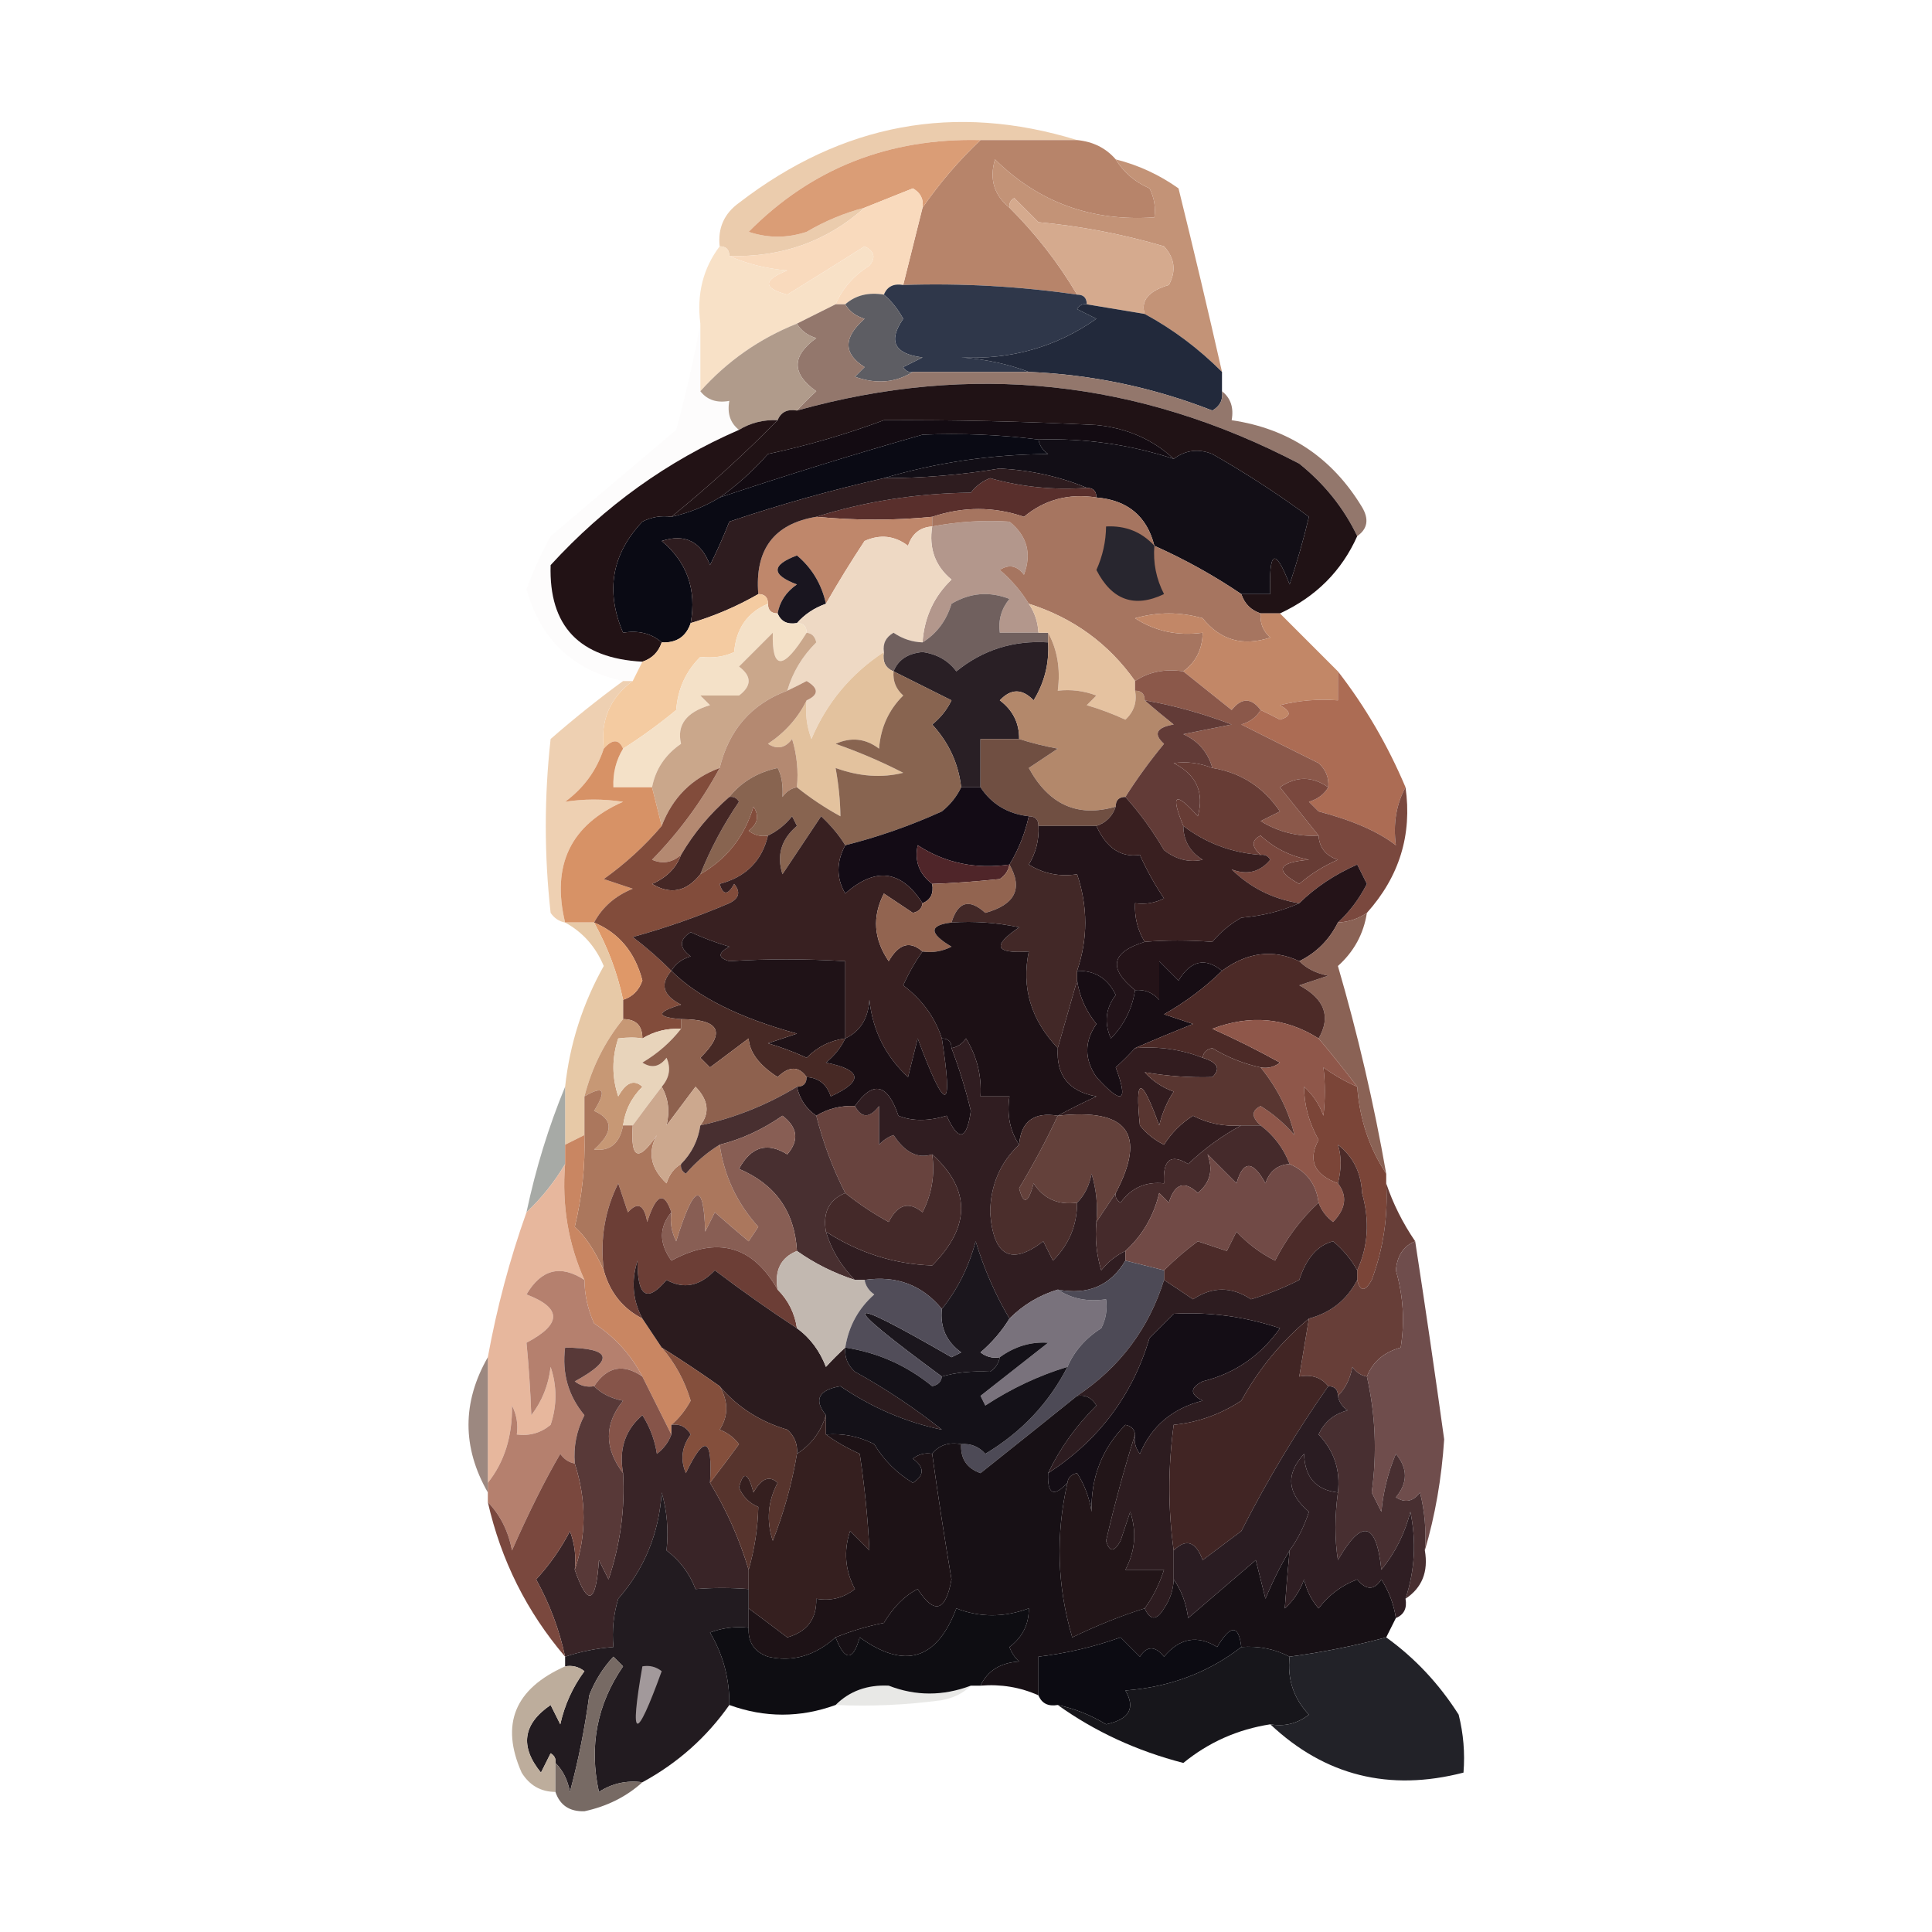 <?xml version="1.0" encoding="UTF-8"?>
<!DOCTYPE svg PUBLIC "-//W3C//DTD SVG 1.1//EN" "http://www.w3.org/Graphics/SVG/1.1/DTD/svg11.dtd">
<svg xmlns="http://www.w3.org/2000/svg" version="1.1" width="200px" height="200px" style="shape-rendering:geometricPrecision; text-rendering:geometricPrecision; image-rendering:optimizeQuality; fill-rule:evenodd; clip-rule:evenodd" xmlns:xlink="http://www.w3.org/1999/xlink">
<g><path style="opacity:1" fill="#ebccad" d="M 111.5,14.5 C 108.167,14.5 104.833,14.5 101.5,14.5C 91.99,14.273 83.99,17.439 77.5,24C 79.5,24.667 81.5,24.667 83.5,24C 85.407,22.878 87.407,22.045 89.5,21.5C 85.601,24.985 80.934,26.652 75.5,26.5C 75.5,25.833 75.167,25.5 74.5,25.5C 74.296,23.61 74.963,22.11 76.5,21C 87.185,12.777 98.851,10.61 111.5,14.5 Z"/></g>
<g><path style="opacity:1" fill="#b7846a" d="M 101.5,14.5 C 104.833,14.5 108.167,14.5 111.5,14.5C 113.153,14.66 114.486,15.326 115.5,16.5C 116.315,17.837 117.482,18.837 119,19.5C 119.483,20.448 119.649,21.448 119.5,22.5C 113.026,22.955 107.526,20.955 103,16.5C 102.401,18.535 102.901,20.201 104.5,21.5C 107.239,24.233 109.573,27.233 111.5,30.5C 105.545,29.637 99.545,29.303 93.5,29.5C 94.167,26.833 94.833,24.167 95.5,21.5C 97.273,18.94 99.273,16.607 101.5,14.5 Z"/></g>
<g><path style="opacity:1" fill="#da9d76" d="M 101.5,14.5 C 99.273,16.607 97.273,18.94 95.5,21.5C 95.631,20.624 95.297,19.957 94.5,19.5C 92.805,20.174 91.138,20.841 89.5,21.5C 87.407,22.045 85.407,22.878 83.5,24C 81.5,24.667 79.5,24.667 77.5,24C 83.99,17.439 91.99,14.273 101.5,14.5 Z"/></g>
<g><path style="opacity:1" fill="#c39377" d="M 115.5,16.5 C 117.84,17.086 120.007,18.086 122,19.5C 123.567,25.837 125.067,32.171 126.5,38.5C 124.092,36.084 121.426,34.084 118.5,32.5C 118.065,31.12 118.898,30.12 121,29.5C 121.781,28.056 121.614,26.723 120.5,25.5C 116.258,24.251 111.925,23.417 107.5,23C 106.667,22.167 105.833,21.333 105,20.5C 104.601,20.728 104.435,21.062 104.5,21.5C 102.901,20.201 102.401,18.535 103,16.5C 107.526,20.955 113.026,22.955 119.5,22.5C 119.649,21.448 119.483,20.448 119,19.5C 117.482,18.837 116.315,17.837 115.5,16.5 Z"/></g>
<g><path style="opacity:1" fill="#f9dabd" d="M 95.5,21.5 C 94.833,24.167 94.167,26.833 93.5,29.5C 92.508,29.328 91.842,29.662 91.5,30.5C 89.901,30.232 88.568,30.566 87.5,31.5C 87.167,31.5 86.833,31.5 86.5,31.5C 87.207,29.866 88.373,28.532 90,27.5C 90.688,26.668 90.521,26.002 89.5,25.5C 86.809,27.203 84.143,28.87 81.5,30.5C 78.972,29.831 78.972,28.998 81.5,28C 79.292,27.809 77.292,27.309 75.5,26.5C 80.934,26.652 85.601,24.985 89.5,21.5C 91.138,20.841 92.805,20.174 94.5,19.5C 95.297,19.957 95.631,20.624 95.5,21.5 Z"/></g>
<g><path style="opacity:1" fill="#d5aa8e" d="M 118.5,32.5 C 116.5,32.167 114.5,31.833 112.5,31.5C 112.5,30.833 112.167,30.5 111.5,30.5C 109.573,27.233 107.239,24.233 104.5,21.5C 104.435,21.062 104.601,20.728 105,20.5C 105.833,21.333 106.667,22.167 107.5,23C 111.925,23.417 116.258,24.251 120.5,25.5C 121.614,26.723 121.781,28.056 121,29.5C 118.898,30.12 118.065,31.12 118.5,32.5 Z"/></g>
<g><path style="opacity:1" fill="#f8e1c7" d="M 74.5,25.5 C 75.167,25.5 75.5,25.833 75.5,26.5C 77.292,27.309 79.292,27.809 81.5,28C 78.972,28.998 78.972,29.831 81.5,30.5C 84.143,28.87 86.809,27.203 89.5,25.5C 90.521,26.002 90.688,26.668 90,27.5C 88.373,28.532 87.207,29.866 86.5,31.5C 85.167,32.167 83.833,32.833 82.5,33.5C 78.614,35.055 75.28,37.388 72.5,40.5C 72.5,38.167 72.5,35.833 72.5,33.5C 72.111,30.447 72.777,27.78 74.5,25.5 Z"/></g>
<g><path style="opacity:1" fill="#2f374a" d="M 93.5,29.5 C 99.545,29.303 105.545,29.637 111.5,30.5C 112.167,30.5 112.5,30.833 112.5,31.5C 112.062,31.435 111.728,31.601 111.5,32C 112.167,32.333 112.833,32.667 113.5,33C 109.347,35.915 104.68,37.249 99.5,37C 102.036,37.186 104.369,37.686 106.5,38.5C 102.5,38.5 98.5,38.5 94.5,38.5C 94.062,38.565 93.728,38.399 93.5,38C 94.167,37.667 94.833,37.333 95.5,37C 92.572,36.64 91.906,35.307 93.5,33C 92.944,31.989 92.278,31.156 91.5,30.5C 91.842,29.662 92.508,29.328 93.5,29.5 Z"/></g>
<g><path style="opacity:1" fill="#5d5d63" d="M 91.5,30.5 C 92.278,31.156 92.944,31.989 93.5,33C 91.906,35.307 92.572,36.64 95.5,37C 94.833,37.333 94.167,37.667 93.5,38C 93.728,38.399 94.062,38.565 94.5,38.5C 92.712,39.623 90.712,39.789 88.5,39C 88.833,38.667 89.167,38.333 89.5,38C 87.285,36.609 87.285,34.943 89.5,33C 88.584,32.722 87.918,32.222 87.5,31.5C 88.568,30.566 89.901,30.232 91.5,30.5 Z"/></g>
<g><path style="opacity:1" fill="#22293b" d="M 112.5,31.5 C 114.5,31.833 116.5,32.167 118.5,32.5C 121.426,34.084 124.092,36.084 126.5,38.5C 126.5,39.167 126.5,39.833 126.5,40.5C 126.631,41.376 126.298,42.043 125.5,42.5C 119.396,40.111 113.063,38.778 106.5,38.5C 104.369,37.686 102.036,37.186 99.5,37C 104.68,37.249 109.347,35.915 113.5,33C 112.833,32.667 112.167,32.333 111.5,32C 111.728,31.601 112.062,31.435 112.5,31.5 Z"/></g>
<g><path style="opacity:1" fill="#93776c" d="M 86.5,31.5 C 86.833,31.5 87.167,31.5 87.5,31.5C 87.918,32.222 88.584,32.722 89.5,33C 87.285,34.943 87.285,36.609 89.5,38C 89.167,38.333 88.833,38.667 88.5,39C 90.712,39.789 92.712,39.623 94.5,38.5C 98.5,38.5 102.5,38.5 106.5,38.5C 113.063,38.778 119.396,40.111 125.5,42.5C 126.298,42.043 126.631,41.376 126.5,40.5C 127.404,41.209 127.737,42.209 127.5,43.5C 133.399,44.368 137.899,47.368 141,52.5C 141.74,53.749 141.573,54.749 140.5,55.5C 139.118,52.606 137.118,50.106 134.5,48C 117.848,39.299 100.515,37.466 82.5,42.5C 83.091,41.849 83.757,41.182 84.5,40.5C 81.936,38.684 81.936,36.851 84.5,35C 83.584,34.722 82.918,34.222 82.5,33.5C 83.833,32.833 85.167,32.167 86.5,31.5 Z"/></g>
<g><path style="opacity:1" fill="#b09b8b" d="M 82.5,33.5 C 82.918,34.222 83.584,34.722 84.5,35C 81.936,36.851 81.936,38.684 84.5,40.5C 83.757,41.182 83.091,41.849 82.5,42.5C 81.508,42.328 80.842,42.662 80.5,43.5C 79.041,43.433 77.708,43.766 76.5,44.5C 75.596,43.791 75.263,42.791 75.5,41.5C 74.209,41.737 73.209,41.404 72.5,40.5C 75.28,37.388 78.614,35.055 82.5,33.5 Z"/></g>
<g><path style="opacity:1" fill="#201215" d="M 140.5,55.5 C 138.883,59.117 136.216,61.784 132.5,63.5C 131.833,63.5 131.167,63.5 130.5,63.5C 129.5,63.167 128.833,62.5 128.5,61.5C 129.5,61.5 130.5,61.5 131.5,61.5C 131.331,56.959 131.998,56.626 133.5,60.5C 134.273,58.187 134.94,55.854 135.5,53.5C 132.307,51.145 128.974,48.979 125.5,47C 124.072,46.421 122.738,46.588 121.5,47.5C 119.333,45.489 116.666,44.322 113.5,44C 106.012,43.625 98.679,43.459 91.5,43.5C 87.58,44.961 83.58,46.128 79.5,47C 77.957,48.739 76.29,50.239 74.5,51.5C 72.951,52.441 71.284,53.108 69.5,53.5C 73.313,50.41 76.98,47.077 80.5,43.5C 80.842,42.662 81.508,42.328 82.5,42.5C 100.515,37.466 117.848,39.299 134.5,48C 137.118,50.106 139.118,52.606 140.5,55.5 Z"/></g>
<g><path style="opacity:1" fill="#130b12" d="M 121.5,47.5 C 116.967,46.017 112.301,45.35 107.5,45.5C 103.493,44.996 99.493,44.83 95.5,45C 88.424,47.017 81.424,49.184 74.5,51.5C 76.29,50.239 77.957,48.739 79.5,47C 83.58,46.128 87.58,44.961 91.5,43.5C 98.679,43.459 106.012,43.625 113.5,44C 116.666,44.322 119.333,45.489 121.5,47.5 Z"/></g>
<g><path style="opacity:1" fill="#0a0a14" d="M 107.5,45.5 C 107.611,46.117 107.944,46.617 108.5,47C 102.57,47.048 96.903,47.882 91.5,49.5C 86.083,50.725 80.75,52.225 75.5,54C 74.91,55.51 74.244,57.01 73.5,58.5C 72.573,56.054 70.906,55.221 68.5,56C 71.125,58.196 72.125,61.029 71.5,64.5C 71.027,65.906 70.027,66.573 68.5,66.5C 67.432,65.566 66.099,65.232 64.5,65.5C 62.662,61.195 63.328,57.361 66.5,54C 67.448,53.517 68.448,53.35 69.5,53.5C 71.284,53.108 72.951,52.441 74.5,51.5C 81.424,49.184 88.424,47.017 95.5,45C 99.493,44.83 103.493,44.996 107.5,45.5 Z"/></g>
<g><path style="opacity:1" fill="#120e16" d="M 107.5,45.5 C 112.301,45.35 116.967,46.017 121.5,47.5C 122.738,46.588 124.072,46.421 125.5,47C 128.974,48.979 132.307,51.145 135.5,53.5C 134.94,55.854 134.273,58.187 133.5,60.5C 131.998,56.626 131.331,56.959 131.5,61.5C 130.5,61.5 129.5,61.5 128.5,61.5C 125.688,59.592 122.688,57.925 119.5,56.5C 118.732,53.438 116.732,51.772 113.5,51.5C 113.5,50.833 113.167,50.5 112.5,50.5C 109.737,49.345 106.737,48.678 103.5,48.5C 99.524,49.164 95.524,49.497 91.5,49.5C 96.903,47.882 102.57,47.048 108.5,47C 107.944,46.617 107.611,46.117 107.5,45.5 Z"/></g>
<g><path style="opacity:1" fill="#592f2c" d="M 112.5,50.5 C 113.167,50.5 113.5,50.833 113.5,51.5C 110.635,51.055 108.135,51.721 106,53.5C 102.888,52.427 99.721,52.427 96.5,53.5C 92.64,53.888 88.64,53.888 84.5,53.5C 89.569,51.901 94.902,51.067 100.5,51C 101.025,50.308 101.692,49.808 102.5,49.5C 105.758,50.417 109.091,50.751 112.5,50.5 Z"/></g>
<g><path style="opacity:1" fill="#221215" d="M 80.5,43.5 C 76.98,47.077 73.313,50.41 69.5,53.5C 68.448,53.35 67.448,53.517 66.5,54C 63.328,57.361 62.662,61.195 64.5,65.5C 66.099,65.232 67.432,65.566 68.5,66.5C 68.167,67.5 67.5,68.167 66.5,68.5C 59.971,68.143 56.805,64.809 57,58.5C 62.588,52.39 69.088,47.723 76.5,44.5C 77.708,43.766 79.041,43.433 80.5,43.5 Z"/></g>
<g><path style="opacity:1" fill="#bf876b" d="M 84.5,53.5 C 88.64,53.888 92.64,53.888 96.5,53.5C 96.5,53.833 96.5,54.167 96.5,54.5C 95.25,54.577 94.417,55.244 94,56.5C 92.612,55.446 91.112,55.28 89.5,56C 88.067,58.173 86.734,60.34 85.5,62.5C 85.051,60.467 84.051,58.8 82.5,57.5C 79.833,58.5 79.833,59.5 82.5,60.5C 81.388,61.265 80.721,62.265 80.5,63.5C 79.833,63.5 79.5,63.167 79.5,62.5C 79.5,61.833 79.167,61.5 78.5,61.5C 78.12,56.89 80.12,54.224 84.5,53.5 Z"/></g>
<g><path style="opacity:1" fill="#2e1c1f" d="M 112.5,50.5 C 109.091,50.751 105.758,50.417 102.5,49.5C 101.692,49.808 101.025,50.308 100.5,51C 94.902,51.067 89.569,51.901 84.5,53.5C 80.12,54.224 78.12,56.89 78.5,61.5C 76.287,62.773 73.954,63.773 71.5,64.5C 72.125,61.029 71.125,58.196 68.5,56C 70.906,55.221 72.573,56.054 73.5,58.5C 74.244,57.01 74.91,55.51 75.5,54C 80.75,52.225 86.083,50.725 91.5,49.5C 95.524,49.497 99.524,49.164 103.5,48.5C 106.737,48.678 109.737,49.345 112.5,50.5 Z"/></g>
<g><path style="opacity:1" fill="#b3978c" d="M 106.5,62.5 C 107.11,63.391 107.443,64.391 107.5,65.5C 106.167,65.5 104.833,65.5 103.5,65.5C 103.33,64.178 103.663,63.011 104.5,62C 102.421,61.192 100.421,61.359 98.5,62.5C 97.965,64.261 96.965,65.594 95.5,66.5C 95.682,63.906 96.682,61.739 98.5,60C 96.808,58.599 96.141,56.766 96.5,54.5C 99.176,53.992 101.843,53.825 104.5,54C 106.325,55.466 106.825,57.299 106,59.5C 105.282,58.549 104.449,58.383 103.5,59C 104.71,60.039 105.71,61.206 106.5,62.5 Z"/></g>
<g><path style="opacity:1" fill="#19151f" d="M 85.5,62.5 C 84.29,62.932 83.29,63.599 82.5,64.5C 81.508,64.672 80.842,64.338 80.5,63.5C 80.721,62.265 81.388,61.265 82.5,60.5C 79.833,59.5 79.833,58.5 82.5,57.5C 84.051,58.8 85.051,60.467 85.5,62.5 Z"/></g>
<g><path style="opacity:1" fill="#eed9c4" d="M 96.5,54.5 C 96.141,56.766 96.808,58.599 98.5,60C 96.682,61.739 95.682,63.906 95.5,66.5C 94.417,66.461 93.417,66.127 92.5,65.5C 91.703,65.957 91.369,66.624 91.5,67.5C 88.084,69.748 85.584,72.748 84,76.5C 83.51,75.207 83.343,73.873 83.5,72.5C 84.773,71.923 84.773,71.257 83.5,70.5C 82.817,70.863 82.15,71.196 81.5,71.5C 82.048,69.606 83.048,67.94 84.5,66.5C 84.376,65.893 84.043,65.56 83.5,65.5C 83.5,64.833 83.167,64.5 82.5,64.5C 83.29,63.599 84.29,62.932 85.5,62.5C 86.734,60.34 88.067,58.173 89.5,56C 91.112,55.28 92.612,55.446 94,56.5C 94.417,55.244 95.25,54.577 96.5,54.5 Z"/></g>
<g><path style="opacity:1" fill="#70605e" d="M 107.5,65.5 C 107.833,65.5 108.167,65.5 108.5,65.5C 108.5,65.833 108.5,66.167 108.5,66.5C 104.915,66.269 101.748,67.269 99,69.5C 98.161,68.376 96.995,67.709 95.5,67.5C 93.97,67.64 92.97,68.306 92.5,69.5C 91.662,69.158 91.328,68.492 91.5,67.5C 91.369,66.624 91.703,65.957 92.5,65.5C 93.417,66.127 94.417,66.461 95.5,66.5C 96.965,65.594 97.965,64.261 98.5,62.5C 100.421,61.359 102.421,61.192 104.5,62C 103.663,63.011 103.33,64.178 103.5,65.5C 104.833,65.5 106.167,65.5 107.5,65.5 Z"/></g>
<g><path style="opacity:1" fill="#a67560" d="M 113.5,51.5 C 116.732,51.772 118.732,53.438 119.5,56.5C 122.688,57.925 125.688,59.592 128.5,61.5C 128.833,62.5 129.5,63.167 130.5,63.5C 130.414,64.496 130.748,65.329 131.5,66C 128.648,66.936 126.315,66.269 124.5,64C 122.167,63.333 119.833,63.333 117.5,64C 119.594,65.352 121.927,65.852 124.5,65.5C 124.473,67.199 123.806,68.533 122.5,69.5C 120.585,69.216 118.919,69.549 117.5,70.5C 114.766,66.626 111.1,63.959 106.5,62.5C 105.71,61.206 104.71,60.039 103.5,59C 104.449,58.383 105.282,58.549 106,59.5C 106.825,57.299 106.325,55.466 104.5,54C 101.843,53.825 99.176,53.992 96.5,54.5C 96.5,54.167 96.5,53.833 96.5,53.5C 99.721,52.427 102.888,52.427 106,53.5C 108.135,51.721 110.635,51.055 113.5,51.5 Z"/></g>
<g><path style="opacity:1" fill="#28262f" d="M 119.5,56.5 C 119.357,58.262 119.691,59.929 120.5,61.5C 117.431,62.964 115.098,62.131 113.5,59C 114.148,57.56 114.481,56.06 114.5,54.5C 116.514,54.392 118.18,55.058 119.5,56.5 Z"/></g>
<g><path style="opacity:0.02" fill="#97948a" d="M 72.5,33.5 C 72.5,35.833 72.5,38.167 72.5,40.5C 73.209,41.404 74.209,41.737 75.5,41.5C 75.263,42.791 75.596,43.791 76.5,44.5C 69.088,47.723 62.588,52.39 57,58.5C 56.805,64.809 59.971,68.143 66.5,68.5C 66.167,69.167 65.833,69.833 65.5,70.5C 65.167,70.5 64.833,70.5 64.5,70.5C 59.302,69.384 55.969,66.218 54.5,61C 55.196,59.107 56.03,57.274 57,55.5C 61.333,51.833 65.667,48.167 70,44.5C 71.014,40.76 71.847,37.093 72.5,33.5 Z"/></g>
<g><path style="opacity:1" fill="#e5c2a0" d="M 106.5,62.5 C 111.1,63.959 114.766,66.626 117.5,70.5C 117.5,70.833 117.5,71.167 117.5,71.5C 117.719,72.675 117.386,73.675 116.5,74.5C 115.205,73.902 113.872,73.402 112.5,73C 112.833,72.667 113.167,72.333 113.5,72C 112.207,71.51 110.873,71.343 109.5,71.5C 109.795,69.265 109.461,67.265 108.5,65.5C 108.167,65.5 107.833,65.5 107.5,65.5C 107.443,64.391 107.11,63.391 106.5,62.5 Z"/></g>
<g><path style="opacity:1" fill="#f4cba1" d="M 78.5,61.5 C 79.167,61.5 79.5,61.833 79.5,62.5C 77.373,63.398 76.207,65.064 76,67.5C 74.992,67.982 73.825,68.148 72.5,68C 70.996,69.491 70.163,71.324 70,73.5C 68.226,74.965 66.392,76.298 64.5,77.5C 64.062,76.494 63.396,76.494 62.5,77.5C 62.15,74.547 63.15,72.213 65.5,70.5C 65.833,69.833 66.167,69.167 66.5,68.5C 67.5,68.167 68.167,67.5 68.5,66.5C 70.027,66.573 71.027,65.906 71.5,64.5C 73.954,63.773 76.287,62.773 78.5,61.5 Z"/></g>
<g><path style="opacity:1" fill="#f4e1c8" d="M 79.5,62.5 C 79.5,63.167 79.833,63.5 80.5,63.5C 80.842,64.338 81.508,64.672 82.5,64.5C 83.167,64.5 83.5,64.833 83.5,65.5C 81.067,69.408 79.9,69.408 80,65.5C 78.833,66.667 77.667,67.833 76.5,69C 77.833,70 77.833,71 76.5,72C 75.167,72 73.833,72 72.5,72C 72.833,72.333 73.167,72.667 73.5,73C 71.041,73.724 70.041,75.057 70.5,77C 68.859,78.129 67.859,79.629 67.5,81.5C 66.167,81.5 64.833,81.5 63.5,81.5C 63.433,80.041 63.766,78.708 64.5,77.5C 66.392,76.298 68.226,74.965 70,73.5C 70.163,71.324 70.996,69.491 72.5,68C 73.825,68.148 74.992,67.982 76,67.5C 76.207,65.064 77.373,63.398 79.5,62.5 Z"/></g>
<g><path style="opacity:1" fill="#c28767" d="M 130.5,63.5 C 131.167,63.5 131.833,63.5 132.5,63.5C 134.5,65.5 136.5,67.5 138.5,69.5C 138.5,70.5 138.5,71.5 138.5,72.5C 136.473,72.338 134.473,72.504 132.5,73C 133.696,73.654 133.696,74.154 132.5,74.5C 131.817,74.137 131.15,73.804 130.5,73.5C 129.527,72.209 128.527,72.209 127.5,73.5C 125.814,72.143 124.148,70.81 122.5,69.5C 123.806,68.533 124.473,67.199 124.5,65.5C 121.927,65.852 119.594,65.352 117.5,64C 119.833,63.333 122.167,63.333 124.5,64C 126.315,66.269 128.648,66.936 131.5,66C 130.748,65.329 130.414,64.496 130.5,63.5 Z"/></g>
<g><path style="opacity:1" fill="#caa78b" d="M 83.5,65.5 C 84.043,65.56 84.376,65.893 84.5,66.5C 83.048,67.94 82.048,69.606 81.5,71.5C 77.795,72.877 75.461,75.544 74.5,79.5C 71.622,80.562 69.622,82.562 68.5,85.5C 68.167,84.167 67.833,82.833 67.5,81.5C 67.859,79.629 68.859,78.129 70.5,77C 70.041,75.057 71.041,73.724 73.5,73C 73.167,72.667 72.833,72.333 72.5,72C 73.833,72 75.167,72 76.5,72C 77.833,71 77.833,70 76.5,69C 77.667,67.833 78.833,66.667 80,65.5C 79.9,69.408 81.067,69.408 83.5,65.5 Z"/></g>
<g><path style="opacity:1" fill="#291f25" d="M 108.5,66.5 C 108.628,68.655 108.128,70.655 107,72.5C 105.817,71.269 104.651,71.269 103.5,72.5C 104.853,73.524 105.52,74.857 105.5,76.5C 104.167,76.5 102.833,76.5 101.5,76.5C 101.5,78.167 101.5,79.833 101.5,81.5C 100.833,81.5 100.167,81.5 99.5,81.5C 99.219,79.037 98.219,76.871 96.5,75C 97.357,74.311 98.023,73.478 98.5,72.5C 96.482,71.491 94.482,70.491 92.5,69.5C 92.97,68.306 93.97,67.64 95.5,67.5C 96.995,67.709 98.161,68.376 99,69.5C 101.748,67.269 104.915,66.269 108.5,66.5 Z"/></g>
<g><path style="opacity:1" fill="#b3886b" d="M 108.5,65.5 C 109.461,67.265 109.795,69.265 109.5,71.5C 110.873,71.343 112.207,71.51 113.5,72C 113.167,72.333 112.833,72.667 112.5,73C 113.872,73.402 115.205,73.902 116.5,74.5C 117.386,73.675 117.719,72.675 117.5,71.5C 118.167,71.5 118.5,71.833 118.5,72.5C 119.429,73.315 120.429,74.148 121.5,75C 119.699,75.317 119.366,75.984 120.5,77C 119.035,78.774 117.702,80.608 116.5,82.5C 115.833,82.5 115.5,82.833 115.5,83.5C 111.585,84.654 108.585,83.32 106.5,79.5C 107.5,78.833 108.5,78.167 109.5,77.5C 108.095,77.24 106.762,76.907 105.5,76.5C 105.52,74.857 104.853,73.524 103.5,72.5C 104.651,71.269 105.817,71.269 107,72.5C 108.128,70.655 108.628,68.655 108.5,66.5C 108.5,66.167 108.5,65.833 108.5,65.5 Z"/></g>
<g><path style="opacity:1" fill="#e3c29e" d="M 91.5,67.5 C 91.328,68.492 91.662,69.158 92.5,69.5C 92.414,70.496 92.748,71.329 93.5,72C 91.996,73.491 91.163,75.324 91,77.5C 89.612,76.446 88.112,76.28 86.5,77C 88.936,77.853 91.269,78.853 93.5,80C 91.279,80.555 88.946,80.388 86.5,79.5C 86.815,81.226 86.981,82.892 87,84.5C 85.385,83.614 83.885,82.614 82.5,81.5C 82.66,79.801 82.493,78.134 82,76.5C 81.282,77.451 80.449,77.617 79.5,77C 81.286,75.804 82.619,74.304 83.5,72.5C 83.343,73.873 83.51,75.207 84,76.5C 85.584,72.748 88.084,69.748 91.5,67.5 Z"/></g>
<g><path style="opacity:1" fill="#b48971" d="M 83.5,72.5 C 82.619,74.304 81.286,75.804 79.5,77C 80.449,77.617 81.282,77.451 82,76.5C 82.493,78.134 82.66,79.801 82.5,81.5C 81.883,81.611 81.383,81.944 81,82.5C 81.077,81.262 80.911,80.262 80.5,79.5C 78.402,79.957 76.736,80.957 75.5,82.5C 73.484,84.249 71.817,86.249 70.5,88.5C 69.577,89.303 68.577,89.47 67.5,89C 70.28,86.155 72.613,82.989 74.5,79.5C 75.461,75.544 77.795,72.877 81.5,71.5C 82.15,71.196 82.817,70.863 83.5,70.5C 84.773,71.257 84.773,71.923 83.5,72.5 Z"/></g>
<g><path style="opacity:1" fill="#ac6c54" d="M 138.5,69.5 C 141.323,73.136 143.656,77.136 145.5,81.5C 144.539,83.265 144.205,85.265 144.5,87.5C 142.685,86.09 140.018,84.923 136.5,84C 136.167,83.667 135.833,83.333 135.5,83C 136.416,82.722 137.082,82.222 137.5,81.5C 137.586,80.504 137.252,79.671 136.5,79C 133.798,77.66 131.131,76.327 128.5,75C 129.416,74.722 130.082,74.222 130.5,73.5C 131.15,73.804 131.817,74.137 132.5,74.5C 133.696,74.154 133.696,73.654 132.5,73C 134.473,72.504 136.473,72.338 138.5,72.5C 138.5,71.5 138.5,70.5 138.5,69.5 Z"/></g>
<g><path style="opacity:1" fill="#8b584a" d="M 122.5,69.5 C 124.148,70.81 125.814,72.143 127.5,73.5C 128.527,72.209 129.527,72.209 130.5,73.5C 130.082,74.222 129.416,74.722 128.5,75C 131.131,76.327 133.798,77.66 136.5,79C 137.252,79.671 137.586,80.504 137.5,81.5C 135.834,80.334 134.167,80.334 132.5,81.5C 133.857,83.186 135.19,84.852 136.5,86.5C 134.345,86.628 132.345,86.128 130.5,85C 131.167,84.667 131.833,84.333 132.5,84C 130.789,81.481 128.455,79.981 125.5,79.5C 125.056,77.887 124.056,76.72 122.5,76C 124.167,75.667 125.833,75.333 127.5,75C 124.555,73.87 121.555,73.036 118.5,72.5C 118.5,71.833 118.167,71.5 117.5,71.5C 117.5,71.167 117.5,70.833 117.5,70.5C 118.919,69.549 120.585,69.216 122.5,69.5 Z"/></g>
<g><path style="opacity:1" fill="#704f42" d="M 105.5,76.5 C 106.762,76.907 108.095,77.24 109.5,77.5C 108.5,78.167 107.5,78.833 106.5,79.5C 108.585,83.32 111.585,84.654 115.5,83.5C 115.167,84.5 114.5,85.167 113.5,85.5C 111.5,85.5 109.5,85.5 107.5,85.5C 107.5,84.833 107.167,84.5 106.5,84.5C 104.326,84.25 102.659,83.25 101.5,81.5C 101.5,79.833 101.5,78.167 101.5,76.5C 102.833,76.5 104.167,76.5 105.5,76.5 Z"/></g>
<g><path style="opacity:1" fill="#623b37" d="M 118.5,72.5 C 121.555,73.036 124.555,73.87 127.5,75C 125.833,75.333 124.167,75.667 122.5,76C 124.056,76.72 125.056,77.887 125.5,79.5C 124.153,78.972 122.819,78.805 121.5,79C 123.847,80.191 124.68,82.024 124,84.5C 121.645,81.87 121.145,82.203 122.5,85.5C 122.511,87.017 123.177,88.184 124.5,89C 123.092,89.315 121.759,88.982 120.5,88C 119.335,86.008 118.002,84.175 116.5,82.5C 117.702,80.608 119.035,78.774 120.5,77C 119.366,75.984 119.699,75.317 121.5,75C 120.429,74.148 119.429,73.315 118.5,72.5 Z"/></g>
<g><path style="opacity:1" fill="#886450" d="M 92.5,69.5 C 94.482,70.491 96.482,71.491 98.5,72.5C 98.023,73.478 97.357,74.311 96.5,75C 98.219,76.871 99.219,79.037 99.5,81.5C 99.047,82.458 98.38,83.292 97.5,84C 94.24,85.475 90.907,86.642 87.5,87.5C 86.874,86.471 86.041,85.471 85,84.5C 83.667,86.5 82.333,88.5 81,90.5C 80.376,88.535 80.876,86.869 82.5,85.5C 82.333,85.167 82.167,84.833 82,84.5C 81.292,85.38 80.458,86.047 79.5,86.5C 78.761,86.631 78.094,86.464 77.5,86C 78.451,85.282 78.617,84.449 78,83.5C 77.093,86.572 75.26,88.906 72.5,90.5C 73.546,87.873 74.88,85.373 76.5,83C 76.272,82.601 75.938,82.435 75.5,82.5C 76.736,80.957 78.402,79.957 80.5,79.5C 80.911,80.262 81.077,81.262 81,82.5C 81.383,81.944 81.883,81.611 82.5,81.5C 83.885,82.614 85.385,83.614 87,84.5C 86.981,82.892 86.815,81.226 86.5,79.5C 88.946,80.388 91.279,80.555 93.5,80C 91.269,78.853 88.936,77.853 86.5,77C 88.112,76.28 89.612,76.446 91,77.5C 91.163,75.324 91.996,73.491 93.5,72C 92.748,71.329 92.414,70.496 92.5,69.5 Z"/></g>
<g><path style="opacity:1" fill="#673c35" d="M 125.5,79.5 C 128.455,79.981 130.789,81.481 132.5,84C 131.833,84.333 131.167,84.667 130.5,85C 132.345,86.128 134.345,86.628 136.5,86.5C 136.577,87.75 137.244,88.583 138.5,89C 137.034,89.635 135.7,90.469 134.5,91.5C 131.924,90.117 132.258,89.283 135.5,89C 133.579,88.64 131.912,87.806 130.5,86.5C 129.537,86.97 129.537,87.636 130.5,88.5C 127.496,88.278 124.829,87.278 122.5,85.5C 121.145,82.203 121.645,81.87 124,84.5C 124.68,82.024 123.847,80.191 121.5,79C 122.819,78.805 124.153,78.972 125.5,79.5 Z"/></g>
<g><path style="opacity:1" fill="#130b15" d="M 99.5,81.5 C 100.167,81.5 100.833,81.5 101.5,81.5C 102.659,83.25 104.326,84.25 106.5,84.5C 106.107,86.284 105.441,87.951 104.5,89.5C 100.993,90.007 97.826,89.34 95,87.5C 94.652,89.14 95.152,90.473 96.5,91.5C 96.672,92.492 96.338,93.158 95.5,93.5C 93.287,90.06 90.62,89.727 87.5,92.5C 86.566,90.905 86.566,89.239 87.5,87.5C 90.907,86.642 94.24,85.475 97.5,84C 98.38,83.292 99.047,82.458 99.5,81.5 Z"/></g>
<g><path style="opacity:1" fill="#eed0b2" d="M 64.5,70.5 C 64.833,70.5 65.167,70.5 65.5,70.5C 63.15,72.213 62.15,74.547 62.5,77.5C 61.772,79.735 60.439,81.568 58.5,83C 60.443,82.695 62.443,82.695 64.5,83C 59.069,85.393 57.069,89.56 58.5,95.5C 57.883,95.389 57.383,95.056 57,94.5C 56.333,88.5 56.333,82.5 57,76.5C 59.439,74.371 61.939,72.371 64.5,70.5 Z"/></g>
<g><path style="opacity:1" fill="#4f2529" d="M 104.5,89.5 C 104.389,90.117 104.056,90.617 103.5,91C 100.873,91.269 98.54,91.436 96.5,91.5C 95.152,90.473 94.652,89.14 95,87.5C 97.826,89.34 100.993,90.007 104.5,89.5 Z"/></g>
<g><path style="opacity:0.988" fill="#78463c" d="M 137.5,81.5 C 137.082,82.222 136.416,82.722 135.5,83C 135.833,83.333 136.167,83.667 136.5,84C 140.018,84.923 142.685,86.09 144.5,87.5C 144.205,85.265 144.539,83.265 145.5,81.5C 146.198,86.41 144.864,90.744 141.5,94.5C 140.609,95.11 139.609,95.443 138.5,95.5C 139.714,94.374 140.714,93.041 141.5,91.5C 141.167,90.833 140.833,90.167 140.5,89.5C 138.169,90.526 136.169,91.86 134.5,93.5C 131.79,93.074 129.456,91.907 127.5,90C 129.095,90.617 130.428,90.284 131.5,89C 131.272,88.601 130.938,88.435 130.5,88.5C 129.537,87.636 129.537,86.97 130.5,86.5C 131.912,87.806 133.579,88.64 135.5,89C 132.258,89.283 131.924,90.117 134.5,91.5C 135.7,90.469 137.034,89.635 138.5,89C 137.244,88.583 136.577,87.75 136.5,86.5C 135.19,84.852 133.857,83.186 132.5,81.5C 134.167,80.334 135.834,80.334 137.5,81.5 Z"/></g>
<g><path style="opacity:1" fill="#452725" d="M 75.5,82.5 C 75.938,82.435 76.272,82.601 76.5,83C 74.88,85.373 73.546,87.873 72.5,90.5C 71.064,92.319 69.397,92.652 67.5,91.5C 68.993,90.859 69.993,89.859 70.5,88.5C 71.817,86.249 73.484,84.249 75.5,82.5 Z"/></g>
<g><path style="opacity:1" fill="#d79266" d="M 64.5,77.5 C 63.766,78.708 63.433,80.041 63.5,81.5C 64.833,81.5 66.167,81.5 67.5,81.5C 67.833,82.833 68.167,84.167 68.5,85.5C 66.763,87.55 64.763,89.383 62.5,91C 63.5,91.333 64.5,91.667 65.5,92C 63.681,92.74 62.348,93.907 61.5,95.5C 60.5,95.5 59.5,95.5 58.5,95.5C 57.069,89.56 59.069,85.393 64.5,83C 62.443,82.695 60.443,82.695 58.5,83C 60.439,81.568 61.772,79.735 62.5,77.5C 63.396,76.494 64.062,76.494 64.5,77.5 Z"/></g>
<g><path style="opacity:1" fill="#221319" d="M 107.5,85.5 C 109.5,85.5 111.5,85.5 113.5,85.5C 114.542,87.791 116.042,88.791 118,88.5C 118.707,90.081 119.54,91.581 120.5,93C 119.552,93.483 118.552,93.65 117.5,93.5C 117.433,94.959 117.766,96.292 118.5,97.5C 115.028,98.577 114.695,100.244 117.5,102.5C 117.205,104.423 116.372,106.09 115,107.5C 114.28,105.888 114.446,104.388 115.5,103C 114.692,101.294 113.359,100.461 111.5,100.5C 112.627,97.191 112.627,93.857 111.5,90.5C 109.712,90.785 108.045,90.452 106.5,89.5C 107.246,88.264 107.579,86.93 107.5,85.5 Z"/></g>
<g><path style="opacity:1" fill="#391f20" d="M 116.5,82.5 C 118.002,84.175 119.335,86.008 120.5,88C 121.759,88.982 123.092,89.315 124.5,89C 123.177,88.184 122.511,87.017 122.5,85.5C 124.829,87.278 127.496,88.278 130.5,88.5C 130.938,88.435 131.272,88.601 131.5,89C 130.428,90.284 129.095,90.617 127.5,90C 129.456,91.907 131.79,93.074 134.5,93.5C 132.708,94.309 130.708,94.809 128.5,95C 127.354,95.645 126.354,96.478 125.5,97.5C 123.017,97.316 120.684,97.316 118.5,97.5C 117.766,96.292 117.433,94.959 117.5,93.5C 118.552,93.65 119.552,93.483 120.5,93C 119.54,91.581 118.707,90.081 118,88.5C 116.042,88.791 114.542,87.791 113.5,85.5C 114.5,85.167 115.167,84.5 115.5,83.5C 115.5,82.833 115.833,82.5 116.5,82.5 Z"/></g>
<g><path style="opacity:1" fill="#824c3b" d="M 74.5,79.5 C 72.613,82.989 70.28,86.155 67.5,89C 68.577,89.47 69.577,89.303 70.5,88.5C 69.993,89.859 68.993,90.859 67.5,91.5C 69.397,92.652 71.064,92.319 72.5,90.5C 75.26,88.906 77.093,86.572 78,83.5C 78.617,84.449 78.451,85.282 77.5,86C 78.094,86.464 78.761,86.631 79.5,86.5C 78.871,89.129 77.205,90.796 74.5,91.5C 74.846,92.696 75.346,92.696 76,91.5C 76.688,92.332 76.521,92.998 75.5,93.5C 72.242,94.893 68.908,96.06 65.5,97C 66.949,98.102 68.282,99.269 69.5,100.5C 68.293,101.88 68.627,103.047 70.5,104C 67.903,104.779 67.903,105.279 70.5,105.5C 70.5,105.833 70.5,106.167 70.5,106.5C 69.041,106.433 67.708,106.766 66.5,107.5C 66.5,106.167 65.833,105.5 64.5,105.5C 64.5,104.833 64.5,104.167 64.5,103.5C 65.478,103.189 66.144,102.522 66.5,101.5C 65.735,98.574 64.068,96.574 61.5,95.5C 62.348,93.907 63.681,92.74 65.5,92C 64.5,91.667 63.5,91.333 62.5,91C 64.763,89.383 66.763,87.55 68.5,85.5C 69.622,82.562 71.622,80.562 74.5,79.5 Z"/></g>
<g><path style="opacity:1" fill="#382021" d="M 87.5,87.5 C 86.566,89.239 86.566,90.905 87.5,92.5C 90.62,89.727 93.287,90.06 95.5,93.5C 95.44,94.043 95.107,94.376 94.5,94.5C 93.5,93.833 92.5,93.167 91.5,92.5C 90.276,94.898 90.442,97.231 92,99.5C 93.041,97.689 94.207,97.355 95.5,98.5C 94.751,99.531 94.085,100.698 93.5,102C 95.469,103.5 96.802,105.333 97.5,107.5C 98.715,115.262 97.882,115.262 95,107.5C 94.667,108.833 94.333,110.167 94,111.5C 91.672,109.35 90.339,106.683 90,103.5C 89.878,105.437 89.045,106.77 87.5,107.5C 87.5,104.833 87.5,102.167 87.5,99.5C 83.379,99.251 79.379,99.251 75.5,99.5C 74.304,99.154 74.304,98.654 75.5,98C 74.128,97.598 72.795,97.098 71.5,96.5C 70.289,97.274 70.289,98.107 71.5,99C 70.584,99.278 69.918,99.778 69.5,100.5C 68.282,99.269 66.949,98.102 65.5,97C 68.908,96.06 72.242,94.893 75.5,93.5C 76.521,92.998 76.688,92.332 76,91.5C 75.346,92.696 74.846,92.696 74.5,91.5C 77.205,90.796 78.871,89.129 79.5,86.5C 80.458,86.047 81.292,85.38 82,84.5C 82.167,84.833 82.333,85.167 82.5,85.5C 80.876,86.869 80.376,88.535 81,90.5C 82.333,88.5 83.667,86.5 85,84.5C 86.041,85.471 86.874,86.471 87.5,87.5 Z"/></g>
<g><path style="opacity:1" fill="#926450" d="M 104.5,89.5 C 105.918,91.988 105.084,93.654 102,94.5C 100.333,92.993 99.166,93.327 98.5,95.5C 96.158,95.775 96.158,96.608 98.5,98C 97.552,98.483 96.552,98.65 95.5,98.5C 94.207,97.355 93.041,97.689 92,99.5C 90.442,97.231 90.276,94.898 91.5,92.5C 92.5,93.167 93.5,93.833 94.5,94.5C 95.107,94.376 95.44,94.043 95.5,93.5C 96.338,93.158 96.672,92.492 96.5,91.5C 98.54,91.436 100.873,91.269 103.5,91C 104.056,90.617 104.389,90.117 104.5,89.5 Z"/></g>
<g><path style="opacity:1" fill="#241318" d="M 138.5,95.5 C 137.607,97.297 136.274,98.63 134.5,99.5C 131.783,98.233 129.117,98.566 126.5,100.5C 124.77,99.088 123.27,99.421 122,101.5C 121.333,100.833 120.667,100.167 120,99.5C 120,100.833 120,102.167 120,103.5C 119.329,102.748 118.496,102.414 117.5,102.5C 114.695,100.244 115.028,98.577 118.5,97.5C 120.684,97.316 123.017,97.316 125.5,97.5C 126.354,96.478 127.354,95.645 128.5,95C 130.708,94.809 132.708,94.309 134.5,93.5C 136.169,91.86 138.169,90.526 140.5,89.5C 140.833,90.167 141.167,90.833 141.5,91.5C 140.714,93.041 139.714,94.374 138.5,95.5 Z"/></g>
<g><path style="opacity:1" fill="#1f1217" d="M 87.5,107.5 C 85.956,107.703 84.622,108.37 83.5,109.5C 82.205,108.902 80.872,108.402 79.5,108C 80.5,107.667 81.5,107.333 82.5,107C 76.527,105.368 72.194,103.201 69.5,100.5C 69.918,99.778 70.584,99.278 71.5,99C 70.289,98.107 70.289,97.274 71.5,96.5C 72.795,97.098 74.128,97.598 75.5,98C 74.304,98.654 74.304,99.154 75.5,99.5C 79.379,99.251 83.379,99.251 87.5,99.5C 87.5,102.167 87.5,104.833 87.5,107.5 Z"/></g>
<g><path style="opacity:1" fill="#170d14" d="M 126.5,100.5 C 124.747,102.223 122.747,103.723 120.5,105C 121.5,105.333 122.5,105.667 123.5,106C 121.389,106.845 119.389,107.678 117.5,108.5C 116.909,109.151 116.243,109.818 115.5,110.5C 116.847,114.11 116.18,114.443 113.5,111.5C 112.24,109.647 112.24,107.814 113.5,106C 112.418,104.67 111.751,103.17 111.5,101.5C 111.5,101.167 111.5,100.833 111.5,100.5C 113.359,100.461 114.692,101.294 115.5,103C 114.446,104.388 114.28,105.888 115,107.5C 116.372,106.09 117.205,104.423 117.5,102.5C 118.496,102.414 119.329,102.748 120,103.5C 120,102.167 120,100.833 120,99.5C 120.667,100.167 121.333,100.833 122,101.5C 123.27,99.421 124.77,99.088 126.5,100.5 Z"/></g>
<g><path style="opacity:1" fill="#df9868" d="M 61.5,95.5 C 64.068,96.574 65.735,98.574 66.5,101.5C 66.144,102.522 65.478,103.189 64.5,103.5C 63.918,100.728 62.918,98.061 61.5,95.5 Z"/></g>
<g><path style="opacity:1" fill="#422827" d="M 106.5,84.5 C 107.167,84.5 107.5,84.833 107.5,85.5C 107.579,86.93 107.246,88.264 106.5,89.5C 108.045,90.452 109.712,90.785 111.5,90.5C 112.627,93.857 112.627,97.191 111.5,100.5C 111.5,100.833 111.5,101.167 111.5,101.5C 110.833,103.833 110.167,106.167 109.5,108.5C 106.721,105.561 105.721,102.227 106.5,98.5C 103.001,98.741 102.668,97.908 105.5,96C 103.19,95.503 100.857,95.337 98.5,95.5C 99.166,93.327 100.333,92.993 102,94.5C 105.084,93.654 105.918,91.988 104.5,89.5C 105.441,87.951 106.107,86.284 106.5,84.5 Z"/></g>
<g><path style="opacity:0.918" fill="#815547" d="M 141.5,94.5 C 141.16,96.679 140.16,98.512 138.5,100C 140.555,107.055 142.222,114.222 143.5,121.5C 141.747,118.854 140.747,115.854 140.5,112.5C 139.25,110.846 137.916,109.179 136.5,107.5C 137.803,105.243 137.136,103.41 134.5,102C 135.5,101.667 136.5,101.333 137.5,101C 136.263,100.768 135.263,100.268 134.5,99.5C 136.274,98.63 137.607,97.297 138.5,95.5C 139.609,95.443 140.609,95.11 141.5,94.5 Z"/></g>
<g><path style="opacity:1" fill="#1c1015" d="M 98.5,95.5 C 100.857,95.337 103.19,95.503 105.5,96C 102.668,97.908 103.001,98.741 106.5,98.5C 105.721,102.227 106.721,105.561 109.5,108.5C 109.325,111.329 110.658,112.996 113.5,113.5C 112.051,114.172 110.718,114.839 109.5,115.5C 107.027,115.088 105.694,116.088 105.5,118.5C 104.549,117.081 104.216,115.415 104.5,113.5C 103.5,113.5 102.5,113.5 101.5,113.5C 101.628,111.345 101.128,109.345 100,107.5C 99.617,108.056 99.117,108.389 98.5,108.5C 98.5,107.833 98.167,107.5 97.5,107.5C 96.802,105.333 95.469,103.5 93.5,102C 94.085,100.698 94.751,99.531 95.5,98.5C 96.552,98.65 97.552,98.483 98.5,98C 96.158,96.608 96.158,95.775 98.5,95.5 Z"/></g>
<g><path style="opacity:1" fill="#e7c9a7" d="M 58.5,95.5 C 59.5,95.5 60.5,95.5 61.5,95.5C 62.918,98.061 63.918,100.728 64.5,103.5C 64.5,104.167 64.5,104.833 64.5,105.5C 62.604,107.837 61.27,110.504 60.5,113.5C 60.5,114.833 60.5,116.167 60.5,117.5C 59.833,117.833 59.167,118.167 58.5,118.5C 58.5,116.5 58.5,114.5 58.5,112.5C 58.983,108.07 60.316,103.903 62.5,100C 61.656,97.993 60.323,96.493 58.5,95.5 Z"/></g>
<g><path style="opacity:1" fill="#4c2a27" d="M 134.5,99.5 C 135.263,100.268 136.263,100.768 137.5,101C 136.5,101.333 135.5,101.667 134.5,102C 137.136,103.41 137.803,105.243 136.5,107.5C 133.096,105.346 129.43,105.012 125.5,106.5C 127.902,107.575 130.236,108.742 132.5,110C 131.906,110.464 131.239,110.631 130.5,110.5C 128.742,110.123 127.075,109.456 125.5,108.5C 124.893,108.624 124.56,108.957 124.5,109.5C 122.283,108.631 119.95,108.298 117.5,108.5C 119.389,107.678 121.389,106.845 123.5,106C 122.5,105.667 121.5,105.333 120.5,105C 122.747,103.723 124.747,102.223 126.5,100.5C 129.117,98.566 131.783,98.233 134.5,99.5 Z"/></g>
<g><path style="opacity:1" fill="#472925" d="M 69.5,100.5 C 72.194,103.201 76.527,105.368 82.5,107C 81.5,107.333 80.5,107.667 79.5,108C 80.872,108.402 82.205,108.902 83.5,109.5C 84.622,108.37 85.956,107.703 87.5,107.5C 87.047,108.458 86.38,109.292 85.5,110C 89.251,110.761 89.417,111.928 86,113.5C 85.583,112.244 84.75,111.577 83.5,111.5C 82.687,110.347 81.687,110.347 80.5,111.5C 78.585,110.265 77.585,108.932 77.5,107.5C 76.167,108.5 74.833,109.5 73.5,110.5C 73.167,110.167 72.833,109.833 72.5,109.5C 75.18,106.853 74.513,105.52 70.5,105.5C 67.903,105.279 67.903,104.779 70.5,104C 68.627,103.047 68.293,101.88 69.5,100.5 Z"/></g>
<g><path style="opacity:1" fill="#8f574a" d="M 136.5,107.5 C 137.916,109.179 139.25,110.846 140.5,112.5C 139.279,111.972 138.113,111.305 137,110.5C 137.195,112.126 137.195,113.793 137,115.5C 136.581,114.328 135.915,113.328 135,112.5C 134.996,114.368 135.496,116.202 136.5,118C 135.367,120.094 136.034,121.594 138.5,122.5C 139.501,123.789 139.334,125.122 138,126.5C 137.283,125.956 136.783,125.289 136.5,124.5C 136.262,122.596 135.262,121.262 133.5,120.5C 132.878,118.878 131.878,117.545 130.5,116.5C 129.537,115.637 129.537,114.97 130.5,114.5C 131.814,115.313 132.981,116.313 134,117.5C 133.421,115.008 132.254,112.675 130.5,110.5C 131.239,110.631 131.906,110.464 132.5,110C 130.236,108.742 127.902,107.575 125.5,106.5C 129.43,105.012 133.096,105.346 136.5,107.5 Z"/></g>
<g><path style="opacity:1" fill="#c79875" d="M 64.5,105.5 C 65.833,105.5 66.5,106.167 66.5,107.5C 65.803,107.376 64.97,107.376 64,107.5C 63.333,109.5 63.333,111.5 64,113.5C 64.811,112.04 65.645,111.707 66.5,112.5C 65.37,113.622 64.703,114.956 64.5,116.5C 64.154,118.363 63.154,119.196 61.5,119C 63.513,117.209 63.513,115.875 61.5,115C 62.84,112.821 62.507,112.321 60.5,113.5C 61.27,110.504 62.604,107.837 64.5,105.5 Z"/></g>
<g><path style="opacity:1" fill="#e8d4bb" d="M 66.5,107.5 C 67.708,106.766 69.041,106.433 70.5,106.5C 69.426,107.885 68.093,109.051 66.5,110C 67.449,110.617 68.282,110.451 69,109.5C 69.47,110.577 69.303,111.577 68.5,112.5C 67.512,113.795 66.512,115.128 65.5,116.5C 65.167,116.5 64.833,116.5 64.5,116.5C 64.703,114.956 65.37,113.622 66.5,112.5C 65.645,111.707 64.811,112.04 64,113.5C 63.333,111.5 63.333,109.5 64,107.5C 64.97,107.376 65.803,107.376 66.5,107.5 Z"/></g>
<g><path style="opacity:1" fill="#321c1f" d="M 111.5,101.5 C 111.751,103.17 112.418,104.67 113.5,106C 112.24,107.814 112.24,109.647 113.5,111.5C 116.18,114.443 116.847,114.11 115.5,110.5C 116.243,109.818 116.909,109.151 117.5,108.5C 119.95,108.298 122.283,108.631 124.5,109.5C 126.066,109.976 126.4,110.643 125.5,111.5C 123.204,111.572 120.87,111.406 118.5,111C 119.328,111.915 120.328,112.581 121.5,113C 120.809,114.067 120.309,115.234 120,116.5C 118.14,111.371 117.474,111.371 118,116.5C 118.689,117.357 119.522,118.023 120.5,118.5C 121.281,117.263 122.281,116.263 123.5,115.5C 125.071,116.309 126.738,116.643 128.5,116.5C 126.518,117.562 124.685,118.895 123,120.5C 121.187,119.391 120.354,120.058 120.5,122.5C 118.61,122.297 117.11,122.963 116,124.5C 115.601,124.272 115.435,123.938 115.5,123.5C 118.731,117.368 116.731,114.701 109.5,115.5C 110.718,114.839 112.051,114.172 113.5,113.5C 110.658,112.996 109.325,111.329 109.5,108.5C 110.167,106.167 110.833,103.833 111.5,101.5 Z"/></g>
<g><path style="opacity:1" fill="#8e614e" d="M 70.5,105.5 C 74.513,105.52 75.18,106.853 72.5,109.5C 72.833,109.833 73.167,110.167 73.5,110.5C 74.833,109.5 76.167,108.5 77.5,107.5C 77.585,108.932 78.585,110.265 80.5,111.5C 81.687,110.347 82.687,110.347 83.5,111.5C 83.5,112.167 83.167,112.5 82.5,112.5C 79.397,114.384 76.063,115.718 72.5,116.5C 73.501,115.211 73.334,113.878 72,112.5C 71,113.833 70,115.167 69,116.5C 69.355,115.041 69.189,113.707 68.5,112.5C 69.303,111.577 69.47,110.577 69,109.5C 68.282,110.451 67.449,110.617 66.5,110C 68.093,109.051 69.426,107.885 70.5,106.5C 70.5,106.167 70.5,105.833 70.5,105.5 Z"/></g>
<g><path style="opacity:1" fill="#190e14" d="M 97.5,107.5 C 98.167,107.5 98.5,107.833 98.5,108.5C 99.3,110.607 99.967,112.774 100.5,115C 100.065,118.063 99.232,118.23 98,115.5C 96.092,116.079 94.425,116.079 93,115.5C 91.876,112.158 90.376,111.825 88.5,114.5C 87.041,114.433 85.708,114.766 84.5,115.5C 83.449,114.778 82.782,113.778 82.5,112.5C 83.167,112.5 83.5,112.167 83.5,111.5C 84.75,111.577 85.583,112.244 86,113.5C 89.417,111.928 89.251,110.761 85.5,110C 86.38,109.292 87.047,108.458 87.5,107.5C 89.045,106.77 89.878,105.437 90,103.5C 90.339,106.683 91.672,109.35 94,111.5C 94.333,110.167 94.667,108.833 95,107.5C 97.882,115.262 98.715,115.262 97.5,107.5 Z"/></g>
<g><path style="opacity:1" fill="#593631" d="M 124.5,109.5 C 124.56,108.957 124.893,108.624 125.5,108.5C 127.075,109.456 128.742,110.123 130.5,110.5C 132.254,112.675 133.421,115.008 134,117.5C 132.981,116.313 131.814,115.313 130.5,114.5C 129.537,114.97 129.537,115.637 130.5,116.5C 129.833,116.5 129.167,116.5 128.5,116.5C 126.738,116.643 125.071,116.309 123.5,115.5C 122.281,116.263 121.281,117.263 120.5,118.5C 119.522,118.023 118.689,117.357 118,116.5C 117.474,111.371 118.14,111.371 120,116.5C 120.309,115.234 120.809,114.067 121.5,113C 120.328,112.581 119.328,111.915 118.5,111C 120.87,111.406 123.204,111.572 125.5,111.5C 126.4,110.643 126.066,109.976 124.5,109.5 Z"/></g>
<g><path style="opacity:1" fill="#ab775d" d="M 64.5,116.5 C 64.833,116.5 65.167,116.5 65.5,116.5C 65.259,119.999 66.092,120.332 68,117.5C 67.021,119.279 67.354,120.945 69,122.5C 69.278,121.584 69.778,120.918 70.5,120.5C 70.435,120.938 70.601,121.272 71,121.5C 72.039,120.29 73.206,119.29 74.5,118.5C 74.968,121.738 76.302,124.571 78.5,127C 78.167,127.5 77.833,128 77.5,128.5C 76.23,127.438 75.063,126.438 74,125.5C 73.667,126.167 73.333,126.833 73,127.5C 72.847,122.184 71.847,122.517 70,128.5C 69.517,127.552 69.35,126.552 69.5,125.5C 68.752,123.265 67.919,123.598 67,126.5C 66.683,124.699 66.016,124.366 65,125.5C 64.667,124.5 64.333,123.5 64,122.5C 62.608,125.278 62.108,128.278 62.5,131.5C 61.579,129.466 60.579,127.966 59.5,127C 60.256,123.875 60.589,120.709 60.5,117.5C 60.5,116.167 60.5,114.833 60.5,113.5C 62.507,112.321 62.84,112.821 61.5,115C 63.513,115.875 63.513,117.209 61.5,119C 63.154,119.196 64.154,118.363 64.5,116.5 Z"/></g>
<g><path style="opacity:1" fill="#64413b" d="M 109.5,115.5 C 116.731,114.701 118.731,117.368 115.5,123.5C 114.833,124.5 114.167,125.5 113.5,126.5C 113.66,124.801 113.494,123.134 113,121.5C 112.768,122.737 112.268,123.737 111.5,124.5C 109.549,124.773 108.049,124.107 107,122.5C 106.444,124.595 105.944,124.762 105.5,123C 106.978,120.541 108.312,118.041 109.5,115.5 Z"/></g>
<g><path style="opacity:1" fill="#cca88e" d="M 68.5,112.5 C 69.189,113.707 69.355,115.041 69,116.5C 70,115.167 71,113.833 72,112.5C 73.334,113.878 73.501,115.211 72.5,116.5C 72.267,118.062 71.6,119.395 70.5,120.5C 69.778,120.918 69.278,121.584 69,122.5C 67.354,120.945 67.021,119.279 68,117.5C 66.092,120.332 65.259,119.999 65.5,116.5C 66.512,115.128 67.512,113.795 68.5,112.5 Z"/></g>
<g><path style="opacity:1" fill="#68433e" d="M 88.5,114.5 C 89.189,115.774 90.023,115.774 91,114.5C 91,115.833 91,117.167 91,118.5C 91.414,118.043 91.914,117.709 92.5,117.5C 93.684,119.316 95.018,119.983 96.5,119.5C 96.799,121.604 96.466,123.604 95.5,125.5C 94.094,124.332 92.928,124.665 92,126.5C 90.385,125.614 88.885,124.614 87.5,123.5C 86.217,120.99 85.217,118.323 84.5,115.5C 85.708,114.766 87.041,114.433 88.5,114.5 Z"/></g>
<g><path style="opacity:1" fill="#7b4538" d="M 140.5,112.5 C 140.747,115.854 141.747,118.854 143.5,121.5C 143.5,121.833 143.5,122.167 143.5,122.5C 143.699,125.941 143.199,129.274 142,132.5C 141.31,133.738 140.81,133.738 140.5,132.5C 140.5,132.167 140.5,131.833 140.5,131.5C 141.634,129.034 141.801,126.367 141,123.5C 140.902,121.381 140.069,119.714 138.5,118.5C 138.876,119.685 138.876,121.018 138.5,122.5C 136.034,121.594 135.367,120.094 136.5,118C 135.496,116.202 134.996,114.368 135,112.5C 135.915,113.328 136.581,114.328 137,115.5C 137.195,113.793 137.195,112.126 137,110.5C 138.113,111.305 139.279,111.972 140.5,112.5 Z"/></g>
<g><path style="opacity:0.824" fill="#949893" d="M 58.5,112.5 C 58.5,114.5 58.5,116.5 58.5,118.5C 58.5,119.167 58.5,119.833 58.5,120.5C 57.407,122.349 56.074,124.016 54.5,125.5C 55.463,120.95 56.797,116.617 58.5,112.5 Z"/></g>
<g><path style="opacity:1" fill="#482f30" d="M 82.5,112.5 C 82.782,113.778 83.449,114.778 84.5,115.5C 85.217,118.323 86.217,120.99 87.5,123.5C 85.823,124.183 85.157,125.517 85.5,127.5C 86.075,129.411 87.075,131.078 88.5,132.5C 86.328,131.794 84.328,130.794 82.5,129.5C 82.265,125.43 80.265,122.597 76.5,121C 77.744,118.697 79.411,118.197 81.5,119.5C 82.745,118.045 82.578,116.711 81,115.5C 78.955,116.926 76.788,117.926 74.5,118.5C 73.206,119.29 72.039,120.29 71,121.5C 70.601,121.272 70.435,120.938 70.5,120.5C 71.6,119.395 72.267,118.062 72.5,116.5C 76.063,115.718 79.397,114.384 82.5,112.5 Z"/></g>
<g><path style="opacity:1" fill="#4b2e2c" d="M 109.5,115.5 C 108.312,118.041 106.978,120.541 105.5,123C 105.944,124.762 106.444,124.595 107,122.5C 108.049,124.107 109.549,124.773 111.5,124.5C 111.502,126.831 110.669,128.831 109,130.5C 108.667,129.833 108.333,129.167 108,128.5C 104.661,131.057 102.828,130.057 102.5,125.5C 102.549,122.666 103.549,120.332 105.5,118.5C 105.694,116.088 107.027,115.088 109.5,115.5 Z"/></g>
<g><path style="opacity:1" fill="#301d21" d="M 105.5,118.5 C 103.549,120.332 102.549,122.666 102.5,125.5C 102.828,130.057 104.661,131.057 108,128.5C 108.333,129.167 108.667,129.833 109,130.5C 110.669,128.831 111.502,126.831 111.5,124.5C 112.268,123.737 112.768,122.737 113,121.5C 113.494,123.134 113.66,124.801 113.5,126.5C 113.34,128.199 113.506,129.866 114,131.5C 114.708,130.619 115.542,129.953 116.5,129.5C 116.5,129.833 116.5,130.167 116.5,130.5C 114.964,133.092 112.631,134.092 109.5,133.5C 107.589,134.075 105.922,135.075 104.5,136.5C 103.038,134.028 101.872,131.361 101,128.5C 100.272,131.187 99.105,133.52 97.5,135.5C 95.455,133.016 92.788,132.016 89.5,132.5C 89.167,132.5 88.833,132.5 88.5,132.5C 87.075,131.078 86.075,129.411 85.5,127.5C 88.9,129.698 92.567,130.864 96.5,131C 100.498,126.97 100.498,123.137 96.5,119.5C 95.018,119.983 93.684,119.316 92.5,117.5C 91.914,117.709 91.414,118.043 91,118.5C 91,117.167 91,115.833 91,114.5C 90.023,115.774 89.189,115.774 88.5,114.5C 90.376,111.825 91.876,112.158 93,115.5C 94.425,116.079 96.092,116.079 98,115.5C 99.232,118.23 100.065,118.063 100.5,115C 99.967,112.774 99.3,110.607 98.5,108.5C 99.117,108.389 99.617,108.056 100,107.5C 101.128,109.345 101.628,111.345 101.5,113.5C 102.5,113.5 103.5,113.5 104.5,113.5C 104.216,115.415 104.549,117.081 105.5,118.5 Z"/></g>
<g><path style="opacity:1" fill="#452a2b" d="M 128.5,116.5 C 129.167,116.5 129.833,116.5 130.5,116.5C 131.878,117.545 132.878,118.878 133.5,120.5C 132.25,120.577 131.417,121.244 131,122.5C 129.691,120.109 128.691,120.109 128,122.5C 127,121.5 126,120.5 125,119.5C 125.617,121.095 125.284,122.428 124,123.5C 122.605,122.185 121.605,122.519 121,124.5C 120.667,124.167 120.333,123.833 120,123.5C 119.436,125.887 118.27,127.887 116.5,129.5C 115.542,129.953 114.708,130.619 114,131.5C 113.506,129.866 113.34,128.199 113.5,126.5C 114.167,125.5 114.833,124.5 115.5,123.5C 115.435,123.938 115.601,124.272 116,124.5C 117.11,122.963 118.61,122.297 120.5,122.5C 120.354,120.058 121.187,119.391 123,120.5C 124.685,118.895 126.518,117.562 128.5,116.5 Z"/></g>
<g><path style="opacity:1" fill="#714a46" d="M 133.5,120.5 C 135.262,121.262 136.262,122.596 136.5,124.5C 134.672,126.189 133.172,128.189 132,130.5C 130.488,129.743 129.154,128.743 128,127.5C 127.667,128.167 127.333,128.833 127,129.5C 126,129.167 125,128.833 124,128.5C 122.845,129.338 121.678,130.338 120.5,131.5C 119.167,131.167 117.833,130.833 116.5,130.5C 116.5,130.167 116.5,129.833 116.5,129.5C 118.27,127.887 119.436,125.887 120,123.5C 120.333,123.833 120.667,124.167 121,124.5C 121.605,122.519 122.605,122.185 124,123.5C 125.284,122.428 125.617,121.095 125,119.5C 126,120.5 127,121.5 128,122.5C 128.691,120.109 129.691,120.109 131,122.5C 131.417,121.244 132.25,120.577 133.5,120.5 Z"/></g>
<g><path style="opacity:1" fill="#885e54" d="M 82.5,129.5 C 80.823,130.183 80.157,131.517 80.5,133.5C 77.91,128.934 74.244,127.934 69.5,130.5C 68.212,128.701 68.212,127.035 69.5,125.5C 69.35,126.552 69.517,127.552 70,128.5C 71.847,122.517 72.847,122.184 73,127.5C 73.333,126.833 73.667,126.167 74,125.5C 75.063,126.438 76.23,127.438 77.5,128.5C 77.833,128 78.167,127.5 78.5,127C 76.302,124.571 74.968,121.738 74.5,118.5C 76.788,117.926 78.955,116.926 81,115.5C 82.578,116.711 82.745,118.045 81.5,119.5C 79.411,118.197 77.744,118.697 76.5,121C 80.265,122.597 82.265,125.43 82.5,129.5 Z"/></g>
<g><path style="opacity:1" fill="#442929" d="M 96.5,119.5 C 100.498,123.137 100.498,126.97 96.5,131C 92.567,130.864 88.9,129.698 85.5,127.5C 85.157,125.517 85.823,124.183 87.5,123.5C 88.885,124.614 90.385,125.614 92,126.5C 92.928,124.665 94.094,124.332 95.5,125.5C 96.466,123.604 96.799,121.604 96.5,119.5 Z"/></g>
<g><path style="opacity:1" fill="#1b161d" d="M 104.5,136.5 C 103.71,137.794 102.71,138.961 101.5,140C 102.094,140.464 102.761,140.631 103.5,140.5C 103.389,141.117 103.056,141.617 102.5,142C 100.619,141.904 98.953,142.071 97.5,142.5C 86.579,134.466 86.912,133.8 98.5,140.5C 98.833,140.333 99.167,140.167 99.5,140C 97.963,138.89 97.296,137.39 97.5,135.5C 99.105,133.52 100.272,131.187 101,128.5C 101.872,131.361 103.038,134.028 104.5,136.5 Z"/></g>
<g><path style="opacity:1" fill="#6c3e36" d="M 69.5,125.5 C 68.212,127.035 68.212,128.701 69.5,130.5C 74.244,127.934 77.91,128.934 80.5,133.5C 81.6,134.605 82.267,135.938 82.5,137.5C 79.588,135.589 76.754,133.589 74,131.5C 72.445,133.146 70.778,133.479 69,132.5C 66.965,134.912 65.965,134.245 66,130.5C 65.322,132.598 65.489,134.598 66.5,136.5C 64.469,135.461 63.136,133.795 62.5,131.5C 62.108,128.278 62.608,125.278 64,122.5C 64.333,123.5 64.667,124.5 65,125.5C 66.016,124.366 66.683,124.699 67,126.5C 67.919,123.598 68.752,123.265 69.5,125.5 Z"/></g>
<g><path style="opacity:1" fill="#4c2b29" d="M 140.5,131.5 C 139.878,130.373 139.045,129.373 138,128.5C 136.396,128.903 135.229,130.236 134.5,132.5C 132.892,133.318 131.225,133.985 129.5,134.5C 127.5,133.167 125.5,133.167 123.5,134.5C 122.482,133.807 121.482,133.141 120.5,132.5C 120.5,132.167 120.5,131.833 120.5,131.5C 121.678,130.338 122.845,129.338 124,128.5C 125,128.833 126,129.167 127,129.5C 127.333,128.833 127.667,128.167 128,127.5C 129.154,128.743 130.488,129.743 132,130.5C 133.172,128.189 134.672,126.189 136.5,124.5C 136.783,125.289 137.283,125.956 138,126.5C 139.334,125.122 139.501,123.789 138.5,122.5C 138.876,121.018 138.876,119.685 138.5,118.5C 140.069,119.714 140.902,121.381 141,123.5C 141.801,126.367 141.634,129.034 140.5,131.5 Z"/></g>
<g><path style="opacity:1" fill="#79727c" d="M 109.5,133.5 C 110.919,134.451 112.585,134.784 114.5,134.5C 114.649,135.552 114.483,136.552 114,137.5C 112.373,138.532 111.207,139.866 110.5,141.5C 107.534,142.398 104.7,143.731 102,145.5C 101.833,145.167 101.667,144.833 101.5,144.5C 103.833,142.667 106.167,140.833 108.5,139C 106.718,138.878 105.052,139.378 103.5,140.5C 102.761,140.631 102.094,140.464 101.5,140C 102.71,138.961 103.71,137.794 104.5,136.5C 105.922,135.075 107.589,134.075 109.5,133.5 Z"/></g>
<g><path style="opacity:1" fill="#4d4a56" d="M 116.5,130.5 C 117.833,130.833 119.167,131.167 120.5,131.5C 120.5,131.833 120.5,132.167 120.5,132.5C 118.924,137.54 115.924,141.54 111.5,144.5C 108.197,147.158 104.864,149.825 101.5,152.5C 100.081,151.995 99.415,150.995 99.5,149.5C 100.496,149.414 101.329,149.748 102,150.5C 105.736,148.266 108.57,145.266 110.5,141.5C 111.207,139.866 112.373,138.532 114,137.5C 114.483,136.552 114.649,135.552 114.5,134.5C 112.585,134.784 110.919,134.451 109.5,133.5C 112.631,134.092 114.964,133.092 116.5,130.5 Z"/></g>
<g><path style="opacity:1" fill="#e7b79d" d="M 58.5,120.5 C 58.151,124.742 58.817,128.742 60.5,132.5C 58.037,130.888 56.037,131.388 54.5,134C 58.179,135.4 58.179,137.067 54.5,139C 54.735,141.352 54.901,143.852 55,146.5C 56.117,145.051 56.784,143.384 57,141.5C 57.667,143.5 57.667,145.5 57,147.5C 55.989,148.337 54.822,148.67 53.5,148.5C 53.65,147.448 53.483,146.448 53,145.5C 53.053,148.675 52.22,151.342 50.5,153.5C 50.5,149.167 50.5,144.833 50.5,140.5C 51.433,135.372 52.766,130.372 54.5,125.5C 56.074,124.016 57.407,122.349 58.5,120.5 Z"/></g>
<g><path style="opacity:1" fill="#c98662" d="M 60.5,117.5 C 60.589,120.709 60.256,123.875 59.5,127C 60.579,127.966 61.579,129.466 62.5,131.5C 63.136,133.795 64.469,135.461 66.5,136.5C 67.167,137.5 67.833,138.5 68.5,139.5C 69.876,141.082 70.876,142.915 71.5,145C 70.944,146.011 70.278,146.844 69.5,147.5C 69.5,147.833 69.5,148.167 69.5,148.5C 68.5,146.5 67.5,144.5 66.5,142.5C 65.316,140.238 63.65,138.405 61.5,137C 60.852,135.56 60.519,134.06 60.5,132.5C 58.817,128.742 58.151,124.742 58.5,120.5C 58.5,119.833 58.5,119.167 58.5,118.5C 59.167,118.167 59.833,117.833 60.5,117.5 Z"/></g>
<g><path style="opacity:1" fill="#2b1b1e" d="M 82.5,137.5 C 83.85,138.483 84.85,139.816 85.5,141.5C 86.182,140.757 86.849,140.091 87.5,139.5C 87.414,140.496 87.748,141.329 88.5,142C 91.672,143.752 94.672,145.752 97.5,148C 93.792,147.236 90.292,145.736 87,143.5C 84.72,143.894 84.22,144.894 85.5,146.5C 84.978,148.219 83.978,149.552 82.5,150.5C 82.586,149.504 82.252,148.671 81.5,148C 78.659,147.16 76.325,145.66 74.5,143.5C 72.488,142.078 70.488,140.745 68.5,139.5C 67.833,138.5 67.167,137.5 66.5,136.5C 65.489,134.598 65.322,132.598 66,130.5C 65.965,134.245 66.965,134.912 69,132.5C 70.778,133.479 72.445,133.146 74,131.5C 76.754,133.589 79.588,135.589 82.5,137.5 Z"/></g>
<g><path style="opacity:1" fill="#c2b8b0" d="M 82.5,129.5 C 84.328,130.794 86.328,131.794 88.5,132.5C 88.833,132.5 89.167,132.5 89.5,132.5C 89.611,133.117 89.944,133.617 90.5,134C 88.852,135.462 87.852,137.295 87.5,139.5C 86.849,140.091 86.182,140.757 85.5,141.5C 84.85,139.816 83.85,138.483 82.5,137.5C 82.267,135.938 81.6,134.605 80.5,133.5C 80.157,131.517 80.823,130.183 82.5,129.5 Z"/></g>
<g><path style="opacity:1" fill="#b5806e" d="M 60.5,132.5 C 60.519,134.06 60.852,135.56 61.5,137C 63.65,138.405 65.316,140.238 66.5,142.5C 64.523,141.128 62.856,141.462 61.5,143.5C 60.761,143.631 60.094,143.464 59.5,143C 63.655,140.727 63.322,139.561 58.5,139.5C 58.162,142.157 58.829,144.49 60.5,146.5C 59.691,148.071 59.357,149.738 59.5,151.5C 58.883,151.389 58.383,151.056 58,150.5C 56.428,153.185 54.761,156.518 53,160.5C 52.626,158.509 51.793,156.842 50.5,155.5C 50.5,155.167 50.5,154.833 50.5,154.5C 50.5,154.167 50.5,153.833 50.5,153.5C 52.22,151.342 53.053,148.675 53,145.5C 53.483,146.448 53.65,147.448 53.5,148.5C 54.822,148.67 55.989,148.337 57,147.5C 57.667,145.5 57.667,143.5 57,141.5C 56.784,143.384 56.117,145.051 55,146.5C 54.901,143.852 54.735,141.352 54.5,139C 58.179,137.067 58.179,135.4 54.5,134C 56.037,131.388 58.037,130.888 60.5,132.5 Z"/></g>
<g><path style="opacity:1" fill="#673e38" d="M 143.5,122.5 C 144.201,124.588 145.201,126.588 146.5,128.5C 145.307,128.97 144.64,129.97 144.5,131.5C 145.268,134.154 145.434,136.821 145,139.5C 143.271,139.974 142.105,140.974 141.5,142.5C 140.883,142.389 140.383,142.056 140,141.5C 139.768,142.737 139.268,143.737 138.5,144.5C 138.5,143.833 138.167,143.5 137.5,143.5C 136.791,142.596 135.791,142.263 134.5,142.5C 134.833,140.5 135.167,138.5 135.5,136.5C 137.775,135.889 139.441,134.555 140.5,132.5C 140.81,133.738 141.31,133.738 142,132.5C 143.199,129.274 143.699,125.941 143.5,122.5 Z"/></g>
<g><path style="opacity:1" fill="#514d59" d="M 89.5,132.5 C 92.788,132.016 95.455,133.016 97.5,135.5C 97.296,137.39 97.963,138.89 99.5,140C 99.167,140.167 98.833,140.333 98.5,140.5C 86.912,133.8 86.579,134.466 97.5,142.5C 97.44,143.043 97.107,143.376 96.5,143.5C 93.852,141.342 90.852,140.008 87.5,139.5C 87.852,137.295 88.852,135.462 90.5,134C 89.944,133.617 89.611,133.117 89.5,132.5 Z"/></g>
<g><path style="opacity:1" fill="#140d15" d="M 117.5,148.5 C 117.44,147.957 117.107,147.624 116.5,147.5C 114.08,149.953 112.914,152.953 113,156.5C 112.781,155.062 112.281,153.729 111.5,152.5C 110.893,152.624 110.56,152.957 110.5,153.5C 109.075,155.031 108.409,154.698 108.5,152.5C 113.743,149.097 117.243,144.43 119,138.5C 119.833,137.667 120.667,136.833 121.5,136C 125.221,135.793 128.888,136.293 132.5,137.5C 130.495,140.345 127.829,142.178 124.5,143C 123.167,143.667 123.167,144.333 124.5,145C 121.365,145.8 119.198,147.634 118,150.5C 117.536,149.906 117.369,149.239 117.5,148.5 Z"/></g>
<g><path style="opacity:1" fill="#141118" d="M 110.5,141.5 C 108.57,145.266 105.736,148.266 102,150.5C 101.329,149.748 100.496,149.414 99.5,149.5C 98.209,149.263 97.209,149.596 96.5,150.5C 95.761,150.369 95.094,150.536 94.5,151C 95.711,151.893 95.711,152.726 94.5,153.5C 92.833,152.5 91.5,151.167 90.5,149.5C 88.929,148.691 87.262,148.357 85.5,148.5C 85.5,147.833 85.5,147.167 85.5,146.5C 84.22,144.894 84.72,143.894 87,143.5C 90.292,145.736 93.792,147.236 97.5,148C 94.672,145.752 91.672,143.752 88.5,142C 87.748,141.329 87.414,140.496 87.5,139.5C 90.852,140.008 93.852,141.342 96.5,143.5C 97.107,143.376 97.44,143.043 97.5,142.5C 98.953,142.071 100.619,141.904 102.5,142C 103.056,141.617 103.389,141.117 103.5,140.5C 105.052,139.378 106.718,138.878 108.5,139C 106.167,140.833 103.833,142.667 101.5,144.5C 101.667,144.833 101.833,145.167 102,145.5C 104.7,143.731 107.534,142.398 110.5,141.5 Z"/></g>
<g><path style="opacity:1" fill="#865449" d="M 66.5,142.5 C 67.5,144.5 68.5,146.5 69.5,148.5C 69.217,149.289 68.717,149.956 68,150.5C 67.781,149.062 67.281,147.729 66.5,146.5C 64.718,148.023 64.051,150.023 64.5,152.5C 62.543,149.909 62.543,147.409 64.5,145C 63.263,144.768 62.263,144.268 61.5,143.5C 62.856,141.462 64.523,141.128 66.5,142.5 Z"/></g>
<g><path style="opacity:1" fill="#844f3c" d="M 68.5,139.5 C 70.488,140.745 72.488,142.078 74.5,143.5C 75.413,145.086 75.413,146.586 74.5,148C 75.308,148.308 75.975,148.808 76.5,149.5C 75.479,150.901 74.479,152.235 73.5,153.5C 73.775,148.78 72.941,148.446 71,152.5C 70.405,151.101 70.572,149.768 71.5,148.5C 71.043,147.702 70.376,147.369 69.5,147.5C 70.278,146.844 70.944,146.011 71.5,145C 70.876,142.915 69.876,141.082 68.5,139.5 Z"/></g>
<g><path style="opacity:1" fill="#2d1c20" d="M 140.5,131.5 C 140.5,131.833 140.5,132.167 140.5,132.5C 139.441,134.555 137.775,135.889 135.5,136.5C 132.684,138.827 130.35,141.661 128.5,145C 126.35,146.411 124.016,147.245 121.5,147.5C 120.908,151.905 120.908,156.238 121.5,160.5C 121.5,161.5 121.5,162.5 121.5,163.5C 121.461,164.583 121.127,165.583 120.5,166.5C 119.743,167.773 119.077,167.773 118.5,166.5C 119.339,165.359 120.006,164.026 120.5,162.5C 119.167,162.5 117.833,162.5 116.5,162.5C 117.52,160.568 117.687,158.568 117,156.5C 116.667,157.5 116.333,158.5 116,159.5C 115.346,160.696 114.846,160.696 114.5,159.5C 115.389,155.683 116.389,152.016 117.5,148.5C 117.369,149.239 117.536,149.906 118,150.5C 119.198,147.634 121.365,145.8 124.5,145C 123.167,144.333 123.167,143.667 124.5,143C 127.829,142.178 130.495,140.345 132.5,137.5C 128.888,136.293 125.221,135.793 121.5,136C 120.667,136.833 119.833,137.667 119,138.5C 117.243,144.43 113.743,149.097 108.5,152.5C 109.728,149.925 111.395,147.592 113.5,145.5C 113.043,144.702 112.376,144.369 111.5,144.5C 115.924,141.54 118.924,137.54 120.5,132.5C 121.482,133.141 122.482,133.807 123.5,134.5C 125.5,133.167 127.5,133.167 129.5,134.5C 131.225,133.985 132.892,133.318 134.5,132.5C 135.229,130.236 136.396,128.903 138,128.5C 139.045,129.373 139.878,130.373 140.5,131.5 Z"/></g>
<g><path style="opacity:1" fill="#6f4d4c" d="M 146.5,128.5 C 147.545,135.277 148.545,142.111 149.5,149C 149.236,153.042 148.57,156.875 147.5,160.5C 147.662,158.473 147.495,156.473 147,154.5C 146.282,155.451 145.449,155.617 144.5,155C 145.747,153.506 145.747,152.006 144.5,150.5C 143.692,152.423 143.192,154.423 143,156.5C 142.667,155.833 142.333,155.167 142,154.5C 142.559,150.447 142.393,146.447 141.5,142.5C 142.105,140.974 143.271,139.974 145,139.5C 145.434,136.821 145.268,134.154 144.5,131.5C 144.64,129.97 145.307,128.97 146.5,128.5 Z"/></g>
<g><path style="opacity:0.8" fill="#836a60" d="M 50.5,140.5 C 50.5,144.833 50.5,149.167 50.5,153.5C 50.5,153.833 50.5,154.167 50.5,154.5C 47.833,149.833 47.833,145.167 50.5,140.5 Z"/></g>
<g><path style="opacity:1" fill="#392427" d="M 69.5,148.5 C 69.5,148.167 69.5,147.833 69.5,147.5C 70.376,147.369 71.043,147.702 71.5,148.5C 70.572,149.768 70.405,151.101 71,152.5C 72.941,148.446 73.775,148.78 73.5,153.5C 75.222,156.336 76.556,159.336 77.5,162.5C 77.5,163.167 77.5,163.833 77.5,164.5C 75.649,164.351 73.816,164.351 72,164.5C 71.385,162.884 70.385,161.551 69,160.5C 69.218,158.413 69.051,156.413 68.5,154.5C 68.219,158.725 66.719,162.392 64,165.5C 63.507,167.134 63.34,168.801 63.5,170.5C 61.784,170.629 60.117,170.962 58.5,171.5C 57.9,168.702 56.9,166.035 55.5,163.5C 56.906,161.974 58.072,160.307 59,158.5C 59.49,159.793 59.657,161.127 59.5,162.5C 60.86,166.371 61.694,166.038 62,161.5C 62.333,162.167 62.667,162.833 63,163.5C 64.213,159.855 64.713,156.188 64.5,152.5C 64.051,150.023 64.718,148.023 66.5,146.5C 67.281,147.729 67.781,149.062 68,150.5C 68.717,149.956 69.217,149.289 69.5,148.5 Z"/></g>
<g><path style="opacity:1" fill="#221518" d="M 117.5,148.5 C 116.389,152.016 115.389,155.683 114.5,159.5C 114.846,160.696 115.346,160.696 116,159.5C 116.333,158.5 116.667,157.5 117,156.5C 117.687,158.568 117.52,160.568 116.5,162.5C 117.833,162.5 119.167,162.5 120.5,162.5C 120.006,164.026 119.339,165.359 118.5,166.5C 116.122,167.237 113.622,168.237 111,169.5C 109.437,164.239 109.271,158.906 110.5,153.5C 110.56,152.957 110.893,152.624 111.5,152.5C 112.281,153.729 112.781,155.062 113,156.5C 112.914,152.953 114.08,149.953 116.5,147.5C 117.107,147.624 117.44,147.957 117.5,148.5 Z"/></g>
<g><path style="opacity:1" fill="#171015" d="M 111.5,144.5 C 112.376,144.369 113.043,144.702 113.5,145.5C 111.395,147.592 109.728,149.925 108.5,152.5C 108.409,154.698 109.075,155.031 110.5,153.5C 109.271,158.906 109.437,164.239 111,169.5C 113.622,168.237 116.122,167.237 118.5,166.5C 119.077,167.773 119.743,167.773 120.5,166.5C 121.127,165.583 121.461,164.583 121.5,163.5C 122.29,164.609 122.79,165.942 123,167.5C 125.333,165.5 127.667,163.5 130,161.5C 130.333,162.833 130.667,164.167 131,165.5C 131.757,163.685 132.59,162.019 133.5,160.5C 133.302,162.575 133.135,164.575 133,166.5C 133.915,165.672 134.581,164.672 135,163.5C 135.249,164.624 135.749,165.624 136.5,166.5C 137.551,165.115 138.884,164.115 140.5,163.5C 141.425,164.641 142.259,164.641 143,163.5C 143.791,164.745 144.291,166.078 144.5,167.5C 144.167,168.167 143.833,168.833 143.5,169.5C 140.239,170.378 136.906,171.044 133.5,171.5C 131.958,170.699 130.292,170.366 128.5,170.5C 128.225,168.158 127.392,168.158 126,170.5C 123.956,169.228 122.122,169.561 120.5,171.5C 119.575,170.359 118.741,170.359 118,171.5C 117.333,170.833 116.667,170.167 116,169.5C 113.262,170.482 110.428,171.148 107.5,171.5C 107.5,172.833 107.5,174.167 107.5,175.5C 105.621,174.659 103.621,174.325 101.5,174.5C 102.23,172.955 103.563,172.122 105.5,172C 105.043,171.586 104.709,171.086 104.5,170.5C 105.853,169.476 106.52,168.143 106.5,166.5C 103.932,167.45 101.432,167.45 99,166.5C 96.977,171.844 93.644,172.844 89,169.5C 88.295,171.986 87.462,171.986 86.5,169.5C 88.086,168.852 89.752,168.352 91.5,168C 92.502,166.328 93.668,165.162 95,164.5C 96.724,167.17 97.891,166.837 98.5,163.5C 97.767,159.173 97.101,154.84 96.5,150.5C 97.209,149.596 98.209,149.263 99.5,149.5C 99.415,150.995 100.081,151.995 101.5,152.5C 104.864,149.825 108.197,147.158 111.5,144.5 Z"/></g>
<g><path style="opacity:1" fill="#412524" d="M 135.5,136.5 C 135.167,138.5 134.833,140.5 134.5,142.5C 135.791,142.263 136.791,142.596 137.5,143.5C 134.223,148.161 131.223,153.161 128.5,158.5C 127.167,159.5 125.833,160.5 124.5,161.5C 123.787,159.565 122.787,159.232 121.5,160.5C 120.908,156.238 120.908,151.905 121.5,147.5C 124.016,147.245 126.35,146.411 128.5,145C 130.35,141.661 132.684,138.827 135.5,136.5 Z"/></g>
<g><path style="opacity:1" fill="#482f31" d="M 141.5,142.5 C 142.393,146.447 142.559,150.447 142,154.5C 142.333,155.167 142.667,155.833 143,156.5C 143.192,154.423 143.692,152.423 144.5,150.5C 145.747,152.006 145.747,153.506 144.5,155C 145.449,155.617 146.282,155.451 147,154.5C 147.495,156.473 147.662,158.473 147.5,160.5C 147.88,162.698 147.213,164.365 145.5,165.5C 146.468,162.555 146.634,159.555 146,156.5C 145.439,158.725 144.439,160.725 143,162.5C 142.474,157.52 140.974,157.187 138.5,161.5C 138.162,159.345 138.162,157.011 138.5,154.5C 138.771,152.179 138.104,150.179 136.5,148.5C 137.09,147.201 138.09,146.368 139.5,146C 138.944,145.617 138.611,145.117 138.5,144.5C 139.268,143.737 139.768,142.737 140,141.5C 140.383,142.056 140.883,142.389 141.5,142.5 Z"/></g>
<g><path style="opacity:1" fill="#583938" d="M 61.5,143.5 C 62.263,144.268 63.263,144.768 64.5,145C 62.543,147.409 62.543,149.909 64.5,152.5C 64.713,156.188 64.213,159.855 63,163.5C 62.667,162.833 62.333,162.167 62,161.5C 61.694,166.038 60.86,166.371 59.5,162.5C 60.715,158.967 60.715,155.301 59.5,151.5C 59.357,149.738 59.691,148.071 60.5,146.5C 58.829,144.49 58.162,142.157 58.5,139.5C 63.322,139.561 63.655,140.727 59.5,143C 60.094,143.464 60.761,143.631 61.5,143.5 Z"/></g>
<g><path style="opacity:1" fill="#57342d" d="M 74.5,143.5 C 76.325,145.66 78.659,147.16 81.5,148C 82.252,148.671 82.586,149.504 82.5,150.5C 81.983,153.582 81.15,156.582 80,159.5C 79.313,157.432 79.48,155.432 80.5,153.5C 79.645,152.707 78.811,153.04 78,154.5C 77.444,152.405 76.944,152.238 76.5,154C 76.905,154.945 77.572,155.612 78.5,156C 78.442,158.231 78.108,160.398 77.5,162.5C 76.556,159.336 75.222,156.336 73.5,153.5C 74.479,152.235 75.479,150.901 76.5,149.5C 75.975,148.808 75.308,148.308 74.5,148C 75.413,146.586 75.413,145.086 74.5,143.5 Z"/></g>
<g><path style="opacity:1" fill="#7a483e" d="M 59.5,151.5 C 60.715,155.301 60.715,158.967 59.5,162.5C 59.657,161.127 59.49,159.793 59,158.5C 58.072,160.307 56.906,161.974 55.5,163.5C 56.9,166.035 57.9,168.702 58.5,171.5C 54.529,166.85 51.863,161.517 50.5,155.5C 51.793,156.842 52.626,158.509 53,160.5C 54.761,156.518 56.428,153.185 58,150.5C 58.383,151.056 58.883,151.389 59.5,151.5 Z"/></g>
<g><path style="opacity:1" fill="#351f1f" d="M 85.5,146.5 C 85.5,147.167 85.5,147.833 85.5,148.5C 86.531,149.249 87.698,149.915 89,150.5C 89.51,153.898 89.844,157.231 90,160.5C 89.333,159.833 88.667,159.167 88,158.5C 87.313,160.568 87.48,162.568 88.5,164.5C 87.311,165.429 85.978,165.762 84.5,165.5C 84.55,167.59 83.55,168.923 81.5,169.5C 80.148,168.476 78.815,167.476 77.5,166.5C 77.5,165.833 77.5,165.167 77.5,164.5C 77.5,163.833 77.5,163.167 77.5,162.5C 78.108,160.398 78.442,158.231 78.5,156C 77.572,155.612 76.905,154.945 76.5,154C 76.944,152.238 77.444,152.405 78,154.5C 78.811,153.04 79.645,152.707 80.5,153.5C 79.48,155.432 79.313,157.432 80,159.5C 81.15,156.582 81.983,153.582 82.5,150.5C 83.978,149.552 84.978,148.219 85.5,146.5 Z"/></g>
<g><path style="opacity:1" fill="#2a1c22" d="M 137.5,143.5 C 138.167,143.5 138.5,143.833 138.5,144.5C 138.611,145.117 138.944,145.617 139.5,146C 138.09,146.368 137.09,147.201 136.5,148.5C 138.104,150.179 138.771,152.179 138.5,154.5C 136.224,154.244 135.057,152.91 135,150.5C 133.073,152.593 133.24,154.593 135.5,156.5C 135.006,158.026 134.339,159.359 133.5,160.5C 132.59,162.019 131.757,163.685 131,165.5C 130.667,164.167 130.333,162.833 130,161.5C 127.667,163.5 125.333,165.5 123,167.5C 122.79,165.942 122.29,164.609 121.5,163.5C 121.5,162.5 121.5,161.5 121.5,160.5C 122.787,159.232 123.787,159.565 124.5,161.5C 125.833,160.5 127.167,159.5 128.5,158.5C 131.223,153.161 134.223,148.161 137.5,143.5 Z"/></g>
<g><path style="opacity:1" fill="#2f1e23" d="M 138.5,154.5 C 138.162,157.011 138.162,159.345 138.5,161.5C 140.974,157.187 142.474,157.52 143,162.5C 144.439,160.725 145.439,158.725 146,156.5C 146.634,159.555 146.468,162.555 145.5,165.5C 145.672,166.492 145.338,167.158 144.5,167.5C 144.291,166.078 143.791,164.745 143,163.5C 142.259,164.641 141.425,164.641 140.5,163.5C 138.884,164.115 137.551,165.115 136.5,166.5C 135.749,165.624 135.249,164.624 135,163.5C 134.581,164.672 133.915,165.672 133,166.5C 133.135,164.575 133.302,162.575 133.5,160.5C 134.339,159.359 135.006,158.026 135.5,156.5C 133.24,154.593 133.073,152.593 135,150.5C 135.057,152.91 136.224,154.244 138.5,154.5 Z"/></g>
<g><path style="opacity:1" fill="#1d1216" d="M 85.5,148.5 C 87.262,148.357 88.929,148.691 90.5,149.5C 91.5,151.167 92.833,152.5 94.5,153.5C 95.711,152.726 95.711,151.893 94.5,151C 95.094,150.536 95.761,150.369 96.5,150.5C 97.101,154.84 97.767,159.173 98.5,163.5C 97.891,166.837 96.724,167.17 95,164.5C 93.668,165.162 92.502,166.328 91.5,168C 89.752,168.352 88.086,168.852 86.5,169.5C 84.351,171.419 82.017,172.085 79.5,171.5C 78.082,170.995 77.415,169.995 77.5,168.5C 77.5,167.833 77.5,167.167 77.5,166.5C 78.815,167.476 80.148,168.476 81.5,169.5C 83.55,168.923 84.55,167.59 84.5,165.5C 85.978,165.762 87.311,165.429 88.5,164.5C 87.48,162.568 87.313,160.568 88,158.5C 88.667,159.167 89.333,159.833 90,160.5C 89.844,157.231 89.51,153.898 89,150.5C 87.698,149.915 86.531,149.249 85.5,148.5 Z"/></g>
<g><path style="opacity:1" fill="#221b20" d="M 77.5,164.5 C 77.5,165.167 77.5,165.833 77.5,166.5C 77.5,167.167 77.5,167.833 77.5,168.5C 76.127,168.343 74.793,168.51 73.5,169C 74.867,171.301 75.534,173.801 75.5,176.5C 73.146,179.851 70.146,182.518 66.5,184.5C 64.856,184.286 63.356,184.62 62,185.5C 60.964,180.768 61.797,176.434 64.5,172.5C 64.167,172.167 63.833,171.833 63.5,171.5C 62.416,172.665 61.583,173.998 61,175.5C 60.548,178.877 59.882,182.211 59,185.5C 58.768,184.263 58.268,183.263 57.5,182.5C 57.565,182.062 57.399,181.728 57,181.5C 56.667,182.167 56.333,182.833 56,183.5C 53.791,180.796 54.124,178.463 57,176.5C 57.333,177.167 57.667,177.833 58,178.5C 58.45,176.481 59.283,174.648 60.5,173C 59.906,172.536 59.239,172.369 58.5,172.5C 58.5,172.167 58.5,171.833 58.5,171.5C 60.117,170.962 61.784,170.629 63.5,170.5C 63.34,168.801 63.507,167.134 64,165.5C 66.719,162.392 68.219,158.725 68.5,154.5C 69.051,156.413 69.218,158.413 69,160.5C 70.385,161.551 71.385,162.884 72,164.5C 73.816,164.351 75.649,164.351 77.5,164.5 Z"/></g>
<g><path style="opacity:1" fill="#0e0d12" d="M 101.5,174.5 C 101.167,174.5 100.833,174.5 100.5,174.5C 97.623,175.585 94.789,175.585 92,174.5C 89.779,174.393 87.946,175.06 86.5,176.5C 82.833,177.833 79.167,177.833 75.5,176.5C 75.534,173.801 74.867,171.301 73.5,169C 74.793,168.51 76.127,168.343 77.5,168.5C 77.415,169.995 78.082,170.995 79.5,171.5C 82.017,172.085 84.351,171.419 86.5,169.5C 87.462,171.986 88.295,171.986 89,169.5C 93.644,172.844 96.977,171.844 99,166.5C 101.432,167.45 103.932,167.45 106.5,166.5C 106.52,168.143 105.853,169.476 104.5,170.5C 104.709,171.086 105.043,171.586 105.5,172C 103.563,172.122 102.23,172.955 101.5,174.5 Z"/></g>
<g><path style="opacity:1" fill="#0c0b12" d="M 128.5,170.5 C 125.075,173.152 121.075,174.652 116.5,175C 117.571,176.825 116.904,177.992 114.5,178.5C 112.925,177.544 111.258,176.877 109.5,176.5C 108.508,176.672 107.842,176.338 107.5,175.5C 107.5,174.167 107.5,172.833 107.5,171.5C 110.428,171.148 113.262,170.482 116,169.5C 116.667,170.167 117.333,170.833 118,171.5C 118.741,170.359 119.575,170.359 120.5,171.5C 122.122,169.561 123.956,169.228 126,170.5C 127.392,168.158 128.225,168.158 128.5,170.5 Z"/></g>
<g><path style="opacity:1" fill="#17161b" d="M 128.5,170.5 C 130.292,170.366 131.958,170.699 133.5,171.5C 133.247,173.827 133.914,175.827 135.5,177.5C 134.311,178.429 132.978,178.762 131.5,178.5C 128.112,179.029 125.112,180.362 122.5,182.5C 117.69,181.258 113.357,179.258 109.5,176.5C 111.258,176.877 112.925,177.544 114.5,178.5C 116.904,177.992 117.571,176.825 116.5,175C 121.075,174.652 125.075,173.152 128.5,170.5 Z"/></g>
<g><path style="opacity:1" fill="#a2999b" d="M 66.5,172.5 C 67.239,172.369 67.906,172.536 68.5,173C 65.813,180.413 65.147,180.246 66.5,172.5 Z"/></g>
<g><path style="opacity:0.114" fill="#38392a" d="M 100.5,174.5 C 99.737,175.268 98.737,175.768 97.5,176C 93.848,176.499 90.182,176.665 86.5,176.5C 87.946,175.06 89.779,174.393 92,174.5C 94.789,175.585 97.623,175.585 100.5,174.5 Z"/></g>
<g><path style="opacity:1" fill="#222228" d="M 143.5,169.5 C 146.472,171.641 148.972,174.308 151,177.5C 151.495,179.473 151.662,181.473 151.5,183.5C 143.815,185.487 137.149,183.82 131.5,178.5C 132.978,178.762 134.311,178.429 135.5,177.5C 133.914,175.827 133.247,173.827 133.5,171.5C 136.906,171.044 140.239,170.378 143.5,169.5 Z"/></g>
<g><path style="opacity:1" fill="#bdad9c" d="M 58.5,172.5 C 59.239,172.369 59.906,172.536 60.5,173C 59.283,174.648 58.45,176.481 58,178.5C 57.667,177.833 57.333,177.167 57,176.5C 54.124,178.463 53.791,180.796 56,183.5C 56.333,182.833 56.667,182.167 57,181.5C 57.399,181.728 57.565,182.062 57.5,182.5C 57.5,183.5 57.5,184.5 57.5,185.5C 55.983,185.489 54.816,184.823 54,183.5C 51.779,178.492 53.279,174.825 58.5,172.5 Z"/></g>
<g><path style="opacity:1" fill="#776a64" d="M 66.5,184.5 C 64.836,185.999 62.836,186.999 60.5,187.5C 58.962,187.547 57.962,186.88 57.5,185.5C 57.5,184.5 57.5,183.5 57.5,182.5C 58.268,183.263 58.768,184.263 59,185.5C 59.882,182.211 60.548,178.877 61,175.5C 61.583,173.998 62.416,172.665 63.5,171.5C 63.833,171.833 64.167,172.167 64.5,172.5C 61.797,176.434 60.964,180.768 62,185.5C 63.356,184.62 64.856,184.286 66.5,184.5 Z"/></g>
</svg>
